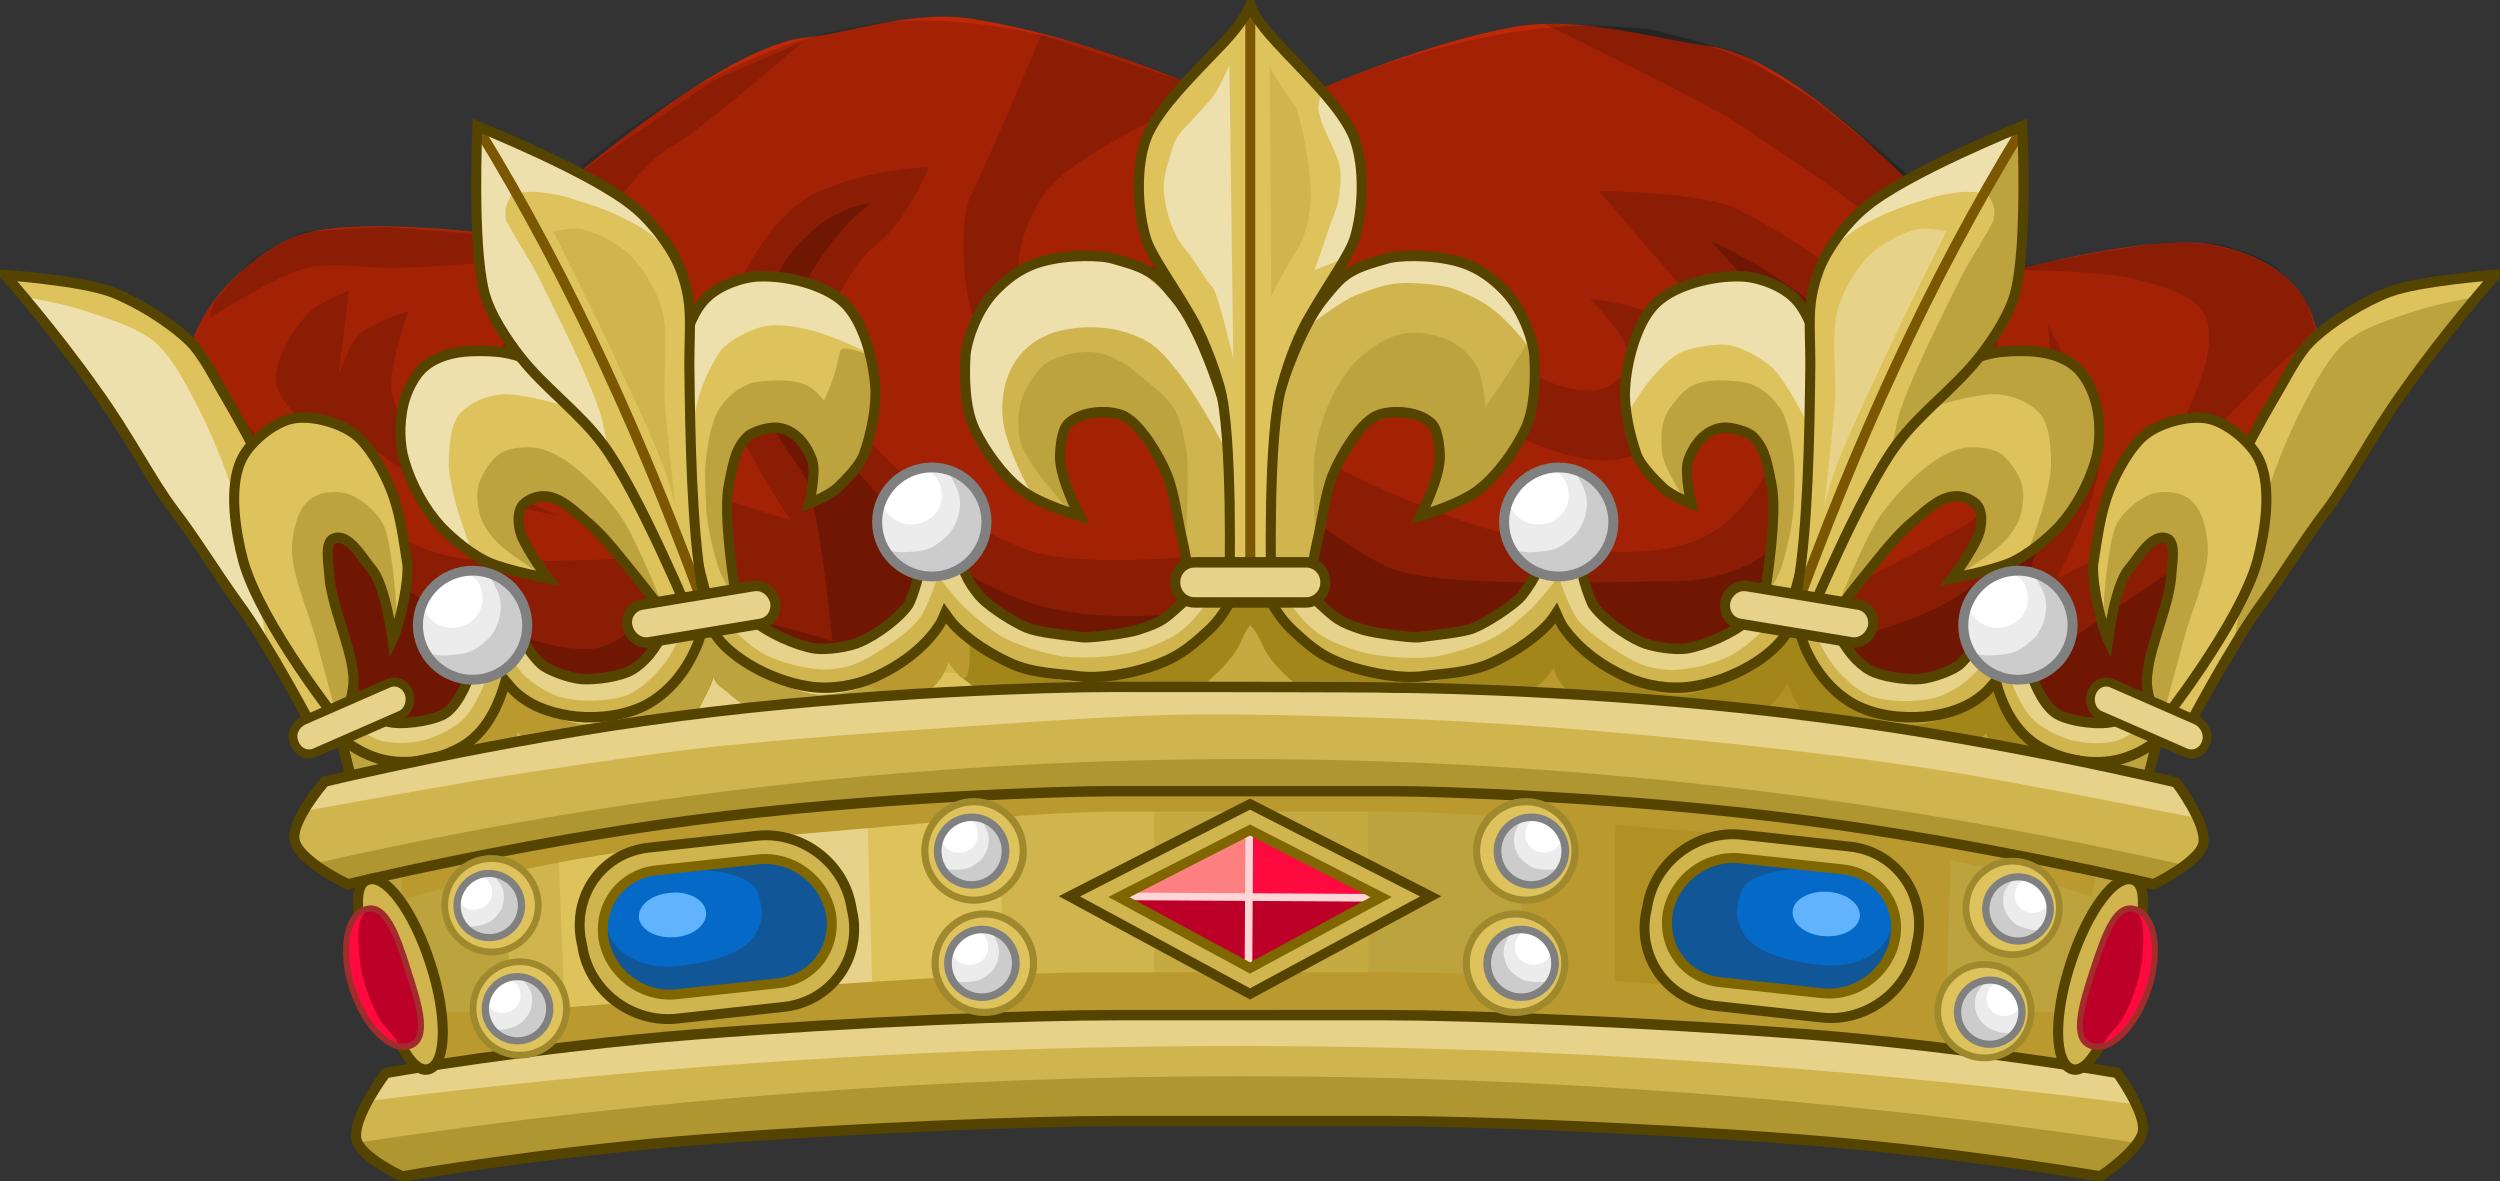 <?xml version="1.0" encoding="utf-8"?>
<!-- Generator: Adobe Illustrator 20.1.0, SVG Export Plug-In . SVG Version: 6.00 Build 0)  -->
<svg version="1.1"
	 id="svg2868" inkscape:export-filename="/Users/Soda/Desktop/Royal_Coat_of_Arms_of_Denmark.png" inkscape:export-xdpi="101.48267" inkscape:export-ydpi="101.48267" inkscape:output_extension="org.inkscape.output.svg.inkscape" inkscape:version="0.47 r22583" sodipodi:docname="Crown_of_the_Dauphin_of_France.svg" sodipodi:version="0.32" xmlns:cc="http://creativecommons.org/ns#" xmlns:dc="http://purl.org/dc/elements/1.1/" xmlns:inkscape="http://www.inkscape.org/namespaces/inkscape" xmlns:rdf="http://www.w3.org/1999/02/22-rdf-syntax-ns#" xmlns:sodipodi="http://sodipodi.sourceforge.net/DTD/sodipodi-0.dtd" xmlns:svg="http://www.w3.org/2000/svg"
	 xmlns="http://www.w3.org/2000/svg" xmlns:xlink="http://www.w3.org/1999/xlink" x="0px" y="0px" viewBox="0 0 328 155"
	 style="enable-background:new 0 0 328 155;" xml:space="preserve">
<rect x="0" y="0" width="328" height="155" fill="#333333" stroke="none"/>
<style type="text/css">
	.st0{fill:#BF2806;}
	.st1{opacity:0.15;}
	.st2{opacity:0.2;}
	.st3{fill:#BCA33E;}
	.st4{fill:#C5A941;}
	.st5{fill:#BA9A2E;}
	.st6{fill:#B19123;}
	.st7{fill:#D0B54E;}
	.st8{fill:#DEC35D;}
	.st9{fill:#E6D289;}
	.st10{fill:#A3861A;}
	.st11{fill:none;stroke:#554400;stroke-width:1.3;}
	.st12{fill:none;stroke:#554400;stroke-width:2.6;}
	.st13{fill:#AF9631;}
	.st14{fill:#EEE0AC;}
	.st15{fill:none;stroke:#7A5700;stroke-width:1.3;}
	.st16{fill:#E6D289;stroke:#554400;stroke-width:1.3;}
	.st17{fill:none;stroke:#7A5700;stroke-width:1.3;}
	.st18{fill:#E6D289;stroke:#554400;stroke-width:1.118;}
	.st19{fill:none;stroke:#7A5700;stroke-width:1.291;}
	.st20{fill:#E6D289;stroke:#554400;stroke-width:1.3;}
	.st21{fill:#D0B54E;stroke:#554400;stroke-width:1.3;}
	.st22{fill:#BC0028;}
	.st23{fill:#FF0A3E;}
	.st24{fill:none;stroke:#A02C2C;stroke-width:0.774;}
	.st25{fill:#DEC35D;stroke:#A0892C;stroke-width:1.969;}
	.st26{fill:#ECECEC;}
	.st27{fill:#CCCCCC;}
	.st28{fill:#FFFFFF;}
	.st29{fill:none;stroke:#808080;stroke-width:2.382;}
	.st30{fill:#FF8080;}
	.st31{fill:none;stroke:#FFD5D5;}
	.st32{fill:none;stroke:#806600;stroke-width:1.3;}
	.st33{fill:#D0B54E;stroke:#554400;stroke-width:1.301;}
	.st34{fill:#115697;}
	.st35{fill:#0569C8;}
	.st36{fill:none;stroke:#806600;stroke-width:1.301;}
	.st37{fill:#61B3FD;}
	.st38{fill:none;stroke:#808080;stroke-width:1.923;}
</style>
<path id="cloth" sodipodi:nodetypes="ccccsscsscsscssc" class="st0" d="M23.2,53.6l48.6,75.8l188.5,1.1L304.6,55
	c0,0,1.1-9.3-1.9-15.1c-2.7-5.3-9.2-7.2-12.4-7.8c-8.5-1.6-28.5,4-28.5,4S238.3,7.7,224,6c-6-0.7-17-4.1-25.7-2.4
	c-14.7,2.7-32.9,11.5-32.9,11.5s-19.4-9.7-37.7-12.6c-8-1.3-16.3,1.9-21.8,2.4C93.1,6.1,66.4,30.9,66.4,30.9s-19.6-2.7-27.3,0
	c-3.5,1.2-9.2,5.3-12.2,10.3C23.5,46.9,23.2,53.6,23.2,53.6L23.2,53.6z"/>
<g id="shadow" transform="matrix(1,0,0,0.926,129.395,-188.299)">
	<path id="path5999" sodipodi:nodetypes="csscscscsscssscsscssssscssscsscscscccccccs" class="st1" d="M-92.7,268.1
		c5.7,4.8,13.7,11.3,20.7,13.6c5.5,1.8,13.4,1.1,19.2,1c4.1,0,13.5-1,13.5-1s-20.3-11.2-23.8-19.8c-2.3-5.7,2.1-20.4,2.1-20.4
		s1.6,15.9,5.7,20.9c6.3,7.7,29.6,14.6,29.6,14.6s-9.7-15.2-9.3-22.5c0.4-8.2,5.7-20.4,13-24c6.5-3.2,14.5-3.5,14.5-3.5
		s-2.9,7.6-6.7,10.8c-4.2,3.6-7.9,11.8-6.7,17.2c2.2,10.8,15.8,21.9,25.9,26.1c8.6,3.6,31.1,0,31.1,0s-8-4.7-10.4-7.8
		c-4.8-6.6-11.4-17.7-9.3-25.6c1.7-6.3,16.6-14.1,16.6-14.1s-6.8,12.5-5.2,17.7c3.8,11.9,21.1,20.5,32.7,25.1
		c9.3,3.7,24.3,7.6,33.3,3.2c5.2-2.5,10.3-10.4,10.4-16.2c0-5.6-6.2-11.5-9.9-15.7c-2.9-3.3-13.9-17.3-13.9-17.3s13.8,0.1,18.4,2.7
		c5.4,3.1,16.1,9.7,21.2,18c2.1,3.4,1.8,12.5,2.2,15.1c1.2,7.8-8.3,19.7-8.3,19.7s5.7-2.7,14-7.8c4.2-2.6,9-8.1,10.8-12.8
		c1.7-4.5,0.6-15.9,0.6-15.9s6.7,13.2,6.7,19.3c0,5.3-5.6,16.7-5.6,16.7s13.2-7.3,18.1-11.5c5.9-5,17.1-19.3,17.1-19.3l-0.6,8.3
		L134.4,336l-195.9,1l-41.5-72.3l-2.9-3.1l1.3-8.9C-104.6,252.8-97.4,264.1-92.7,268.1L-92.7,268.1z"/>
	<path id="path6003" sodipodi:nodetypes="csssssccccccccc" class="st1" d="M-101.9,248.4c0,0,8.6-6,12.8-7.1c3.5-0.9,8.5,0.2,12.1,0
		c4.1-0.2,9.5-0.4,13.5-1.2c3.7-0.7,4.4-0.4,7.9-1.8c5.7-2.3,9.3-11.4,14.6-14.4c3.6-2.1,17-14.7,17-14.7l-11.9,5.6l-15.7,11.6
		l-11.7,10.5l-15.3-1.4l-11.2,0.7l-6.4,3.7l-5,6L-101.9,248.4L-101.9,248.4z"/>
	<path id="path6005" sodipodi:nodetypes="csssscsscccccc" class="st1" d="M73.1,206.7c0,0,22,11.4,26.6,14.9
		c4.8,3.6,15.2,10.7,19,15.3c1.4,1.7,7.4,10,8.1,12.1c0.8,2.2,1.4,5.5,1.1,7.8c-0.3,2.5-3,7.8-3,7.8s4.6-1.5,6.7-4.7
		c2-3,0.6-11.3,0.9-14.9c0.2-2.3-4.1-7.4-4.1-7.4l-7.5-9.6l-12.7-10.7l-9.3-6.5L87,207.4L73.1,206.7z"/>
	<path id="path6007" sodipodi:nodetypes="csscssccc" class="st1" d="M28,217.1c0,0-14.6,7.2-19,12c-2.9,3.2-5.4,9.4-4.6,13.6
		c0.7,3.8,5.1,21.2,5.1,21.2s-8.9-10.7-11-15.1c-1.6-3.4-2.1-14.4-0.5-17.8c2.9-6.4,9.2-22.7,9.2-22.7l21.4,7.5L28,217.1L28,217.1z"
		/>
	<path id="path6001" sodipodi:nodetypes="cssscssscssssssscssssscssscsscscscccc" class="st2" d="M-105.5,261.4
		c0,0,27.5,26,33.1,27.6c5.7,1.6,13.5,6.6,20.4,6.3c4.2-0.2,7.7-5.8,11.3-5.7c7.9,0.1,20.5,4.6,20.5,4.6s-1.4-16.9-3.4-22.8
		c-0.8-2.3-6.3-8.3-6.4-14.6c-0.1-3.2,1-12.9,4-17.1c5.6-7.7,10.9-7.5,10.9-7.5s-4,2.6-8.2,10.4c-2.3,4.3-2.2,11.2-1.7,14.6
		c0.9,5.5,8.7,13.5,10.1,15.4c5.4,7.2,11.9,12.6,19.2,15.6c10.2,4.2,22.9,2,33.9,0.5c5.2-0.7,3.4-8.7-2.3-13.5
		c-1.2-1-7.5-4.9-10-9.3c-4.3-7.4-3.8-15.9-3.8-15.9s1.5,7.4,8.8,15.8c6.9,8,18.2,16.3,22,18c6.5,3,30.5,1.9,37.7,1.9
		c3.6,0,8.6-1.4,11.4-3.7c5.1-4,9.2-13.1,10.8-19.4c0.8-3.2-17.7-25.1-17.7-25.1s8.6,4.1,14.7,10.2c4.4,4.5,8.4,10.9,8.4,12.5
		c-0.2,6.2-5.9,19.1-9,24.4c-2.4,4.2-9.4,10-9.4,10s3.1,2.1,11.3-0.2c7.8-2.2,16.7-4.8,21.3-11.5c1.3-1.9,9.3-15.7,9.3-15.7
		s-4.8,18.5-6.7,22.5c-2.6,5.5,5.5,5.6,5.5,5.6s6.2-4.7,13.9-10.3c7.3-5.3,20.7-21.9,20.7-21.9l-43.2,81.4l-189.7-1L-105.5,261.4
		L-105.5,261.4z"/>
	<path id="path6025" sodipodi:nodetypes="cccsccsscssscc" class="st1" d="M146.6,239l8.2-1.4l6.9,0.3c0,0,5.3,1.6,7.2,3
		c1.6,1.2,4.3,5,4.3,5l1.3,4.7c0,0-4.1,3.7-5.8,5.4c-2.8,2.7-5.9,7-9,9.3c-2.4,1.8-8.7,4.7-8.7,4.7s5.4-5.6,6.7-8.6
		c1.6-3.8,3.9-9.9,2.1-13.6c-1.3-2.7-5.8-4-8.7-4.8c-5.1-1.5-17.8-1.4-17.8-1.4L146.6,239z"/>
	<path id="path6027" sodipodi:nodetypes="csscsccsssccsc" class="st1" d="M-75.8,247.4c0,0-3,8.6-2.1,12.2c0.8,3,4,6.2,6.4,8.2
		c4,3.4,15.3,8.6,15.3,8.6s-13.3-2.8-18.5-5.4c-3-1.5-8.9-6.8-8.9-6.8l1.8,7.9c0,0-5.2-5.3-7.1-7.9c-1.4-1.9-4.1-4.4-4.3-6.8
		c-0.2-3.2,2.2-7.3,4.3-9.7c1.2-1.4,5.3-3.2,5.3-3.2l-1.4,12.2c0,0,1.3-4.5,2.7-5.9C-80.8,249.2-75.8,247.4-75.8,247.4L-75.8,247.4z
		"/>
	<path id="path6029" sodipodi:nodetypes="cssssscssssc" class="st1" d="M54.2,239c0,0-1.5,9.2,0,12.6c2.2,5,8.6,9.6,13.2,12.3
		c4.1,2.3,10.3,5.2,15,4.6c3.8-0.5,9.6-3.3,10.8-7c1.3-4-1.9-10.1-4.9-13c-2.1-2-9.1-2.8-9.1-2.8s5.5,5.7,5.2,8.8
		c-0.2,1.6-2,3.4-3.5,3.9c-2.3,0.8-5.9-0.3-8-1.4c-3.4-1.8-9.1-4.7-11.9-7.4C58.3,246.8,54.2,239,54.2,239L54.2,239z"/>
	<path id="path6811" sodipodi:nodetypes="ccccsscscscssc" class="st1" d="M-106.2,261.3l48.6,81.9l188.5,1.2l44.3-81.6
		c0,0,1.1-10-1.9-16.3c-2.7-5.7-9.2-7.7-12.4-8.4c-8.5-1.8-28.5,4.3-28.5,4.3s-18.2-28.5-43.5-34.4c-22.8-5.3-53,11.8-53,11.8
		S7.3,202.8-16,206.9c-26,4.5-47,29.9-47,29.9s-19.6-2.9-27.3,0c-3.5,1.3-9.2,5.7-12.2,11.1C-105.9,254-106.2,261.3-106.2,261.3
		L-106.2,261.3z"/>
</g>
<g id="crown">
	<g id="g7340" transform="matrix(1.015,0,0,1.053,137.082,-109.028)">
		<g id="g10536" transform="translate(-358.573,-1.279)">
			<g id="g10457" transform="translate(9.135,0.448)">
				<path id="path8971" sodipodi:nodetypes="ccssssccccccccccccccccccccccccccccccccccccc" class="st3" d="M258.7,194.5l12.3,48.6
					c0,0,11.3-0.5,32.3-2.1c21-1.6,43.5-2.5,55-2.5c1.8,0,33.2,0,35,0c11.1,0,34.2,0.9,55,2.5c20.8,1.6,32.7,2.1,32.7,2.1l12-47.1
					l0.6-0.8l-12.9,0.4l-3.4-1.4l-4.1-9.9l-5.1,5.5l-8.6,2.1l-8.6-4.5l-3.1-11l-9.2,9.9l-9.2,1l-9.2-4.1l-3.4-6.5l-4.8,3.8l-8.2,4.8
					l-15.8-0.3l-8.6-7.9l-1-10.6h-3.8l-1.7,8.9l-4.8,6.9l-8.6,3.4h-8.2l-8.9-3.1l-7.2-4.8l-5.8,7.5l-8.6,2.4l-9.2-3.1l-6.5-5.5
					l-5.1,7.5l-5.8,4.5h-7.2l-8.2-5.8l-4.5,9.6l-5.8,1.4L258.7,194.5L258.7,194.5z"/>
				<path id="path8973" sodipodi:nodetypes="cccccc" class="st4" d="M361.9,185.1l15-8.7l14.3,8.9l0.1,53.9l-27.8-0.2L361.9,185.1z"
					/>
				<path id="path8975" sodipodi:nodetypes="cccccccc" class="st5" d="M411.1,185.4l22.2,2.4l13.4-7.6L456,191l11.3-0.9l-1.9,54.3
					l-54.3-4.7L411.1,185.4L411.1,185.4z"/>
				<path id="path8977" sodipodi:nodetypes="ccccc" class="st6" d="M423.1,185.8h31.4v57l-31.4-2.7V185.8z"/>
				<path id="path8979" sodipodi:nodetypes="ccccccccc" class="st7" d="M278.9,192l15.6-3.1l12.1-5l13.7,3.6l16.7-4.7l26.6,5.2
					l0,50.9l-82.7,4L278.9,192L278.9,192z"/>
				<path id="path8981" sodipodi:nodetypes="cccccc" class="st8" d="M285.8,192l20.9-5l36.3,1.4l1.5,50.9l-56.6,3.7L285.8,192
					L285.8,192z"/>
				<path id="path8983" sodipodi:nodetypes="cccccc" class="st9" d="M293.5,190.7l13.1-3.7l19.4,2l1.5,50.9l-32,1.6L293.5,190.7z"/>
				
					<path id="path8985" sodipodi:nodetypes="csssssscsssscsssscssssssscccssssssccsssssssccssssssscccsssssssccsssssssccsssssscccsssssscsssscsssscsssssss" class="st10" d="
					M376,180.7c0,2.7,0.1,0.7-1,3.2c-0.9,2-2.3,3.5-4.4,5.3c-2.6,2.3-4.2,2.5-7.7,3.6c-2.4,0.7-6.3,1.5-9.2,1.1
					c-2.2-0.3-5.6-0.3-8.5-1.5c-2.4-1-4.8-2.1-6.8-3.9c-0.5-0.5-1-1.1-1.4-1.7c-0.2,0.6-0.5,1.1-0.8,1.7c-2,2.9-5.7,4.4-8.6,5.6
					c-2.5,1.1-5.7,1.6-8.5,1.2c-3.6-0.5-7.7-2.2-10.5-4.7c-1.2-1-1.2-0.6-2-2c-0.3,1.3-1.1,2.4-1.6,3.5c-1.3,2.7-3.8,3.8-6.7,5.4
					c-2.8,1.6-6.4,1.9-9.2,1.7c-2.5-0.2-4.1-0.2-6.4-2.2c-0.5-0.5-0.9-1-1.4-1.5c-0.9,3-3.9,5.7-7.3,7.5c-3.2,1.7-6.9,3.4-10.6,2.2
					c-0.6-0.2-0.1-1.5,0-1.8c0.2-0.6,0-1.4,0.1-2.1c0.2-1.4-1.1-2.6,0-2.2c1.6,0.5,6.5,0.7,8.3-0.2c1.5-0.8,2.9-3.3,3.6-5.7
					c0.6-2.2,1-4.8,1-4.8l1.1-8.3l3.4,7.7c0,0,1.7,3.4,3.5,5c0.9,0.7,3.5,1.7,5.2,1.8c1.9,0.2,5.2-0.3,6.5-1.1
					c1.7-1,3.2-2.7,4.1-4.7c0.4-0.8,0.9-3.2,1.3-5.2s0.5-2.6,0.5-3.7c0-1.3-0.4-4.3-0.4-4.3l3.2-0.6c0,0,1.9,4.5,2.2,5.2
					s0.8,1.5,1.4,2.5c1.1,1.9,2.6,4,3.3,4.7c1.8,1.5,5.6,3.2,8,3.5c1.5,0.2,4.5-0.2,5.9-0.8c2.2-1,5-3,6.2-4.7
					c0.1-0.2,0.8-1.7,1.1-3c0.4-1.3,1.7-10.4,1.7-10.4l4.6,9.7c0.6,1.3,1.8,2.7,2,2.9c1.2,1.2,4.1,2.9,5.8,3.6
					c1.5,0.6,4.7,0.9,7.3,1.2c0.9,0.1,5.8-0.5,7.2-0.9c3.2-1,3.4-1.3,6-3.6c0.9-0.8,2.5-3.4,3.2-5c0.3-0.8,0.7-3.8,0.7-6.2
					c0-2.5-0.2-4.6-0.2-4.6l4.9-0.4l4.9,0.4c0,0-0.2,2.1-0.2,4.6c0,2.5,0.3,5.5,0.7,6.2c0.7,1.6,2.3,4.2,3.2,5
					c2.6,2.3,2.8,2.6,6,3.6c1.4,0.4,6.3,1.1,7.2,0.9c2.5-0.3,5.8-0.6,7.3-1.2c1.7-0.7,4.6-2.5,5.8-3.6c0.3-0.3,1.4-1.6,2-2.9
					l4.6-9.7c0,0,1.3,9.1,1.7,10.4c0.4,1.3,1,2.8,1.1,3c1.1,1.7,4,3.7,6.2,4.7c1.5,0.6,4.4,1.1,5.9,0.8c2.4-0.3,6.2-2,8-3.5
					c0.7-0.6,2.2-2.8,3.3-4.7c0.5-0.9,1-1.8,1.4-2.5c0.3-0.6,2.2-5.2,2.2-5.2l3.2,0.6c0,0-0.4,3-0.4,4.3c0,1.1,0.2,1.7,0.5,3.7
					s0.9,4.4,1.3,5.2c0.9,2,2.4,3.8,4.1,4.7c1.4,0.8,4.6,1.3,6.5,1.1c1.6-0.1,4.3-1.1,5.2-1.8c1.8-1.6,3.5-5,3.5-5l3.4-7.7l1.1,8.3
					c0,0,0.4,2.6,1,4.8c0.7,2.4,2.1,4.9,3.6,5.7c1.8,0.9,5.8,1.4,7.4,0.9c1.3-0.4,0.6,1.1,0.6,2.7c0,1,1.7,2.1,0,2.7
					c-3.7,1.2-7.1-0.4-10.2-2.1c-3.4-1.8-6.2-4.4-7.1-7.4c-0.4,0.5-1.4,1.3-1.9,1.7c-2.3,2-4.5,1.9-7,2.1c-2.9,0.3-6.4-0.1-9.2-1.7
					c-2.9-1.6-4.5-2.1-5.8-4.8c-0.5-1.1-1.4-2.2-1.7-3.5c-0.9,1.4-1.7,2.3-2.9,3.3c-2.8,2.4-5.9,2.1-9.5,2.6
					c-2.8,0.4-5.9-0.1-8.5-1.2c-2.9-1.3-6.6-2-8.6-4.9c-0.4-0.5-0.6-1.1-0.8-1.7c-0.4,0.6-0.9,1.2-1.4,1.7c-2,1.9-4.4,2.2-6.8,3.2
					c-2.9,1.2-6.3,1.3-8.5,1.5c-2.9,0.4-6.9-0.4-9.2-1.1c-3.5-1.1-5.6-1.7-8.3-4c-2.1-1.9-2.9-2.9-3.8-4.9
					C375.9,181.5,376,183.4,376,180.7L376,180.7z"/>
				<path id="path8987" sodipodi:nodetypes="ccsssscsssscssssssscccssssssccsssssssccs" class="st5" d="M338.4,188.6
					c-0.5-0.5-1-1.1-1.4-1.7c-0.2,0.6-0.5,1.1-0.8,1.7c-2,2.9-5.7,4.4-8.6,5.6c-2.5,1.1-5.7,1.6-8.5,1.2c-3.6-0.5-7.7-2.2-10.5-4.7
					c-1.2-1-1.2-0.6-2-2c-0.3,1.3-1.1,2.4-1.6,3.5c-1.3,2.7-3.8,3.8-6.7,5.4c-2.8,1.6-6.4,1.9-9.2,1.7c-2.5-0.2-4.1-0.2-6.4-2.2
					c-0.5-0.5-0.9-1-1.4-1.5c-0.9,3-3.9,5.7-7.3,7.5c-3.2,1.7-6.9,3.4-10.6,2.2c-0.6-0.2-0.1-1.5,0-1.8c0.2-0.6,0-1.4,0.1-2.1
					c0.2-1.4-1.1-2.6,0-2.2c1.6,0.5,6.5,0.7,8.3-0.2c1.5-0.8,2.9-3.3,3.6-5.7c0.6-2.2,1-4.8,1-4.8l1.1-8.3l3.4,7.7
					c0,0,1.7,3.4,3.5,5c0.9,0.7,3.5,1.7,5.2,1.8c1.9,0.2,5.2-0.3,6.5-1.1c1.7-1,3.2-2.7,4.1-4.7c0.4-0.8,0.9-3.2,1.3-5.2
					s0.5-2.6,0.5-3.7c0-1.3-0.4-4.3-0.4-4.3l3.2-0.6c0,0,1.9,4.5,2.2,5.2s0.8,1.5,1.4,2.5c1.1,1.9,2.6,4,3.3,4.7
					c1.8,1.5,5.6,3.2,8,3.5c1.5,0.2,4.5-0.2,5.9-0.8c2.2-1,5-3,6.2-4.7c0.1-0.2,0.8-1.7,1.1-3c0.4-1.3,1.7-10.4,1.7-10.4l4.6,9.7
					C339.8,182.8,340.3,190.4,338.4,188.6L338.4,188.6z"/>
				<path id="path8989" sodipodi:nodetypes="csscssssssssccssssss" class="st3" d="M327.5,194.2c-2.5,1.1-5.7,1.6-8.5,1.2
					c-3.6-0.5-7.7-2.2-10.5-4.7c-1.2-1-1.2-0.6-2-2c-0.3,1.3-1.1,2.4-1.6,3.5c-1.3,2.7-3.8,3.8-6.7,5.4c-2.8,1.6-6.4,1.9-9.2,1.7
					c-2.5-0.2-1.2-4.9,0.4-4.7c1.9,0.2,5.2-0.3,6.5-1.1c1.7-1,3.2-2.7,4.1-4.7c0.4-0.8,0.9-3.2,1.3-5.2s0.5-2.6,0.5-3.7
					c0-1.3-0.4-4.3-0.4-4.3l3.2-0.6c0,0,1.9,4.5,2.2,5.2s0.8,1.5,1.4,2.5c1.1,1.9,2.6,4,3.3,4.7c1.8,1.5,5.6,3.2,8,3.5
					c1.5,0.2,4.5-0.2,5.9-0.8C327.8,188.9,330.4,192.9,327.5,194.2L327.5,194.2z"/>
				<path id="path8991" sodipodi:nodetypes="csccssssccssc" class="st5" d="M358,225.5c-11.6,0-34.1,1.1-55.2,3.1
					c-21.1,2.1-31.8,1.9-31.8,1.9v12.6c0,0,11.3-6.7,32.2-8.8c20.9-2.1,43.4-3.1,54.8-3.1c1.8,0,33.2,0,35,0c11,0,34.1,1.1,54.8,3.1
					c20.7,2,33.2,8.8,33.2,8.8v-12.6c0,0-11.8,0.2-32.8-1.9c-20.9-2.1-43.9-3.1-55.2-3.1C391.2,225.5,359.8,225.5,358,225.5
					L358,225.5z"/>
				<path id="path8993" sodipodi:nodetypes="csccssssccsss" class="st5" d="M358.8,201c-11.6,0-32.1,2.8-53.1,4.5
					c-21.1,1.6-39.4,6.6-39.4,6.6l0,4.4c0,0,19.3-5.7,40.2-7.3c20.9-1.6,41-3.7,52.4-3.7c1.8,0,33.2,0,35,0c11,0,34.1,2,54.8,3.7
					c20.7,1.6,36.1,6.9,36.1,6.9l0.8-4.4c0,0-15.6-5.4-36.5-7c-20.9-1.6-43.9-3.7-55.2-3.7C392,201,360.7,201,358.8,201L358.8,201z"
					/>
				<path id="path8995" sodipodi:nodetypes="ccssssccccccccccccccccccccccccccccccccccccc" class="st11" d="M258.2,195.6l12.8,47.5
					c0,0,11.3-0.5,32.3-2.1c21-1.6,43.5-2.5,55-2.5c1.8,0,33.2,0,35,0c11.1,0,34.2,0.9,55,2.5c20.8,1.6,32.7,2.1,32.7,2.1l12.5-47.5
					l-7.6,0.4l-5.2-0.3l-3.4-1.4l-4.1-9.9l-5.1,5.5l-8.6,2.1l-8.6-4.5l-3.1-11l-9.2,9.9l-9.2,1l-9.2-4.1l-3.4-6.5l-4.8,3.8l-8.2,4.8
					l-15.8-0.3l-8.6-7.9l-1-10.6h-3.8l-1.7,8.9l-4.8,6.9l-8.6,3.4h-8.2l-8.9-3.1l-7.2-4.8l-5.8,7.5l-8.6,2.4l-9.2-3.1l-6.5-5.5
					l-5.1,7.5l-5.8,4.5h-7.2l-8.2-5.8l-4.5,9.6l-5.8,1.4L258.2,195.6L258.2,195.6z"/>
			</g>
			<g id="g9001" transform="matrix(0.5,0,0,0.5,-603.429,-44.632)">
				
					<path id="path9003" sodipodi:nodetypes="csssssscsssscsssscssssccssssscccssssssccsssssssccssssssscccsssssssccsssssssccsssssscccsssssccsssscsssscsssscsssssss" class="st7" d="
					M1977,438.2c0,5.4,0.2-0.4-1.9,4.6c-1.8,4.1-4.5,9.6-8.7,13.3c-5.3,4.7-8.4,7-15.4,9.2c-4.8,1.5-12.6,3-18.5,2.2
					c-4.3-0.6-11.2-0.6-17-3.1c-4.7-2-10.5-5.4-14.4-9.2c-1.1-1-1.9-2.2-2.8-3.4c-0.5,1.1-0.9,2.3-1.7,3.3
					c-4,5.8-10.6,10.1-16.4,12.6c-5.1,2.2-11.4,3.2-16.9,2.4c-7.2-1-15.4-4.5-21-9.3c-2.4-2-4.3-4.8-6.1-7.6
					c-0.6,2.6-1.3,5.2-2.3,7.3c-2.5,5.5-6.5,10.6-12.2,13.8c-5.7,3.1-12.8,3.8-18.5,3.3c-5-0.5-11.2-2-15.7-5.9
					c-1.1-0.9-1.9-2-2.8-3c-1.8,6-4.9,13-11.7,16.6c-6.3,3.3-14.9,4.9-22.2,2.4c-8.8-3-14.3-9.9-18.2-16.2
					c-1.8-2.8-3.4-7.6-4.2-10.6c-0.8-3-1.3-5.5-1.3-5.5l9.3-1.9c0,0,0.5,2.2,1.2,4.9s2.7,7.4,3.1,8c3.3,5.3,9,10.9,13.2,12.3
					c3.2,1.1,11.2,0.1,14.8-1.7c3-1.6,5.9-6.7,7.2-11.5c1.2-4.3,1.9-9.6,1.9-9.6l2.2-16.7l6.9,15.3c0,0,3.3,6.8,7,10
					c1.7,1.5,7.1,3.4,10.3,3.7c3.8,0.3,10.3-0.7,13-2.2c3.5-1.9,6.4-5.5,8.3-9.5c0.7-1.6,1.9-6.4,2.6-10.4c0.7-4,1-5.1,1.1-7.3
					c0.1-2.6-0.8-8.6-0.8-8.6l6.4-1.2c0,0,3.7,9,4.4,10.3c0.7,1.3,1.7,3.1,2.8,4.9c2.2,3.8,5.3,8.1,6.7,9.3c3.6,3.1,11.2,6.4,16,7.1
					c3.1,0.4,8.9-0.4,11.8-1.7c4.4-1.9,10.1-6,12.4-9.3c0.3-0.4,1.5-3.4,2.2-5.9s3.4-20.8,3.4-20.8l9.2,19.4
					c1.2,2.6,3.5,5.3,4.1,5.8c2.4,2.3,8.1,5.9,11.6,7.3c3,1.2,9.5,1.8,14.5,2.4c1.9,0.2,11.7-1,14.4-1.9c6.3-2,6.7-2.6,12-7.2
					c1.7-1.5,4.9-6.8,6.3-10c0.7-1.5,1.4-7.5,1.3-12.5c0-5-0.3-9.2-0.3-9.2l9.7-0.8l9.7,0.8c0,0-0.3,4.2-0.3,9.2
					c0,5,0.7,11,1.3,12.5c1.4,3.2,4.6,8.5,6.3,10c5.2,4.6,5.7,5.2,12,7.2c2.7,0.8,12.5,2.1,14.4,1.9c5.1-0.7,11.6-1.2,14.5-2.4
					c3.4-1.4,9.1-5,11.6-7.3c0.6-0.5,2.8-3.3,4.1-5.8l9.2-19.4c0,0,2.7,18.3,3.4,20.8s2,5.6,2.2,5.9c2.3,3.3,8,7.4,12.4,9.3
					c2.9,1.3,8.8,2.1,11.8,1.7c4.8-0.7,12.5-4,16-7.1c1.4-1.2,4.5-5.6,6.7-9.3c1.1-1.9,2.1-3.6,2.8-4.9s4.4-10.3,4.4-10.3l6.4,1.2
					c0,0-0.8,6-0.8,8.6c0.1,2.2,0.4,3.3,1.1,7.3c0.7,4,1.9,8.8,2.6,10.4c1.9,4,4.8,7.6,8.3,9.5c2.7,1.5,9.2,2.5,13,2.2
					c3.3-0.3,8.6-2.2,10.3-3.7c3.7-3.2,7-10,7-10l6.9-15.3l2.2,16.7c0,0,0.7,5.3,1.9,9.6c1.3,4.8,4.2,9.9,7.2,11.5
					c3.5,1.9,11.5,2.8,14.8,1.7c4.1-1.4,9.9-7,13.2-12.3c0.4-0.6,2.3-5.4,3.1-8s1.2-4.9,1.2-4.9l9.3,1.9c0,0-0.5,2.5-1.3,5.5
					s-2.4,7.7-4.2,10.6c-3.9,6.3-9.4,13.3-18.2,16.2c-7.3,2.5-15.9,1-22.2-2.4c-6.8-3.6-10-10.6-11.7-16.6c-0.9,1-1.7,2.1-2.8,3
					c-4.6,4-10.7,5.5-15.7,5.9c-5.7,0.5-12.8-0.2-18.5-3.3c-5.7-3.2-9.7-8.3-12.2-13.8c-1-2.2-1.7-4.7-2.3-7.3
					c-1.8,2.8-3.7,5.5-6.1,7.6c-5.6,4.9-13.8,8.3-21,9.3c-5.6,0.8-11.9-0.2-16.9-2.4c-5.8-2.5-12.3-6.8-16.4-12.6
					c-0.7-1.1-1.2-2.2-1.7-3.3c-0.8,1.2-1.7,2.4-2.8,3.4c-3.9,3.8-9.7,7.2-14.4,9.2c-5.8,2.4-12.7,2.5-17,3.1
					c-5.9,0.8-13.7-0.8-18.5-2.2c-7.1-2.2-10.2-4.5-15.4-9.2c-4.2-3.7-7-9.3-8.7-13.3C1976.9,437.8,1977,443.6,1977,438.2
					L1977,438.2z"/>
				
					<path id="path9005" sodipodi:nodetypes="ccccccccccccccccccccccccccccccccccccccccsssssscsssssscsssssscssssssscssssssscsssssscsssssscsssssscccccccccccccccccccccccccccccccccccccccc" class="st9" d="
					M1976.8,416.4l9.3,0.9l0.5,19.8l3.3,6.4l6.2,7.4l7.8,5l9.8,1.7h9.7l11.7-2.4l10-5.3l8.5-13.8l5.5-14.1l1.9,14.8l3.5,12.4
					l5.2,5.2l9.1,4.5l9.3,2.4l9.7-3.1l8.6-5.3l6.4-9.5l6.4-14.1l6.2,1.6l-1,9.5l2.2,10.5l2.9,9.3l7.9,6.4l9.3,2.1l7.9-0.5l7.9-5.7
					l10.7-22.4l2.4,17.9l3.6,11.7l4.1,6.9l10.4,3.3l6-0.3l6.6-4.8l5.5-6l3.1-5.9l2.6-9l3.6,0.5c0,0-0.8,7.8-2.1,10.9
					c-1.5,3.7-4.7,8.2-7.6,11c-2.6,2.5-6.6,6-10,7.1c-3.1,1-7.7,0.8-10.9,0.2c-3.5-0.7-8.2-2.9-10.9-5.3c-2.4-2.2-4.4-6.3-5.7-9.3
					c-1.5-3.5-3.5-12.1-3.5-12.1s-3.7,7.5-6.2,10c-2.2,2.2-5.9,4.5-8.8,5.5c-2.8,1-6.9,1.3-9.8,1.2c-2.7-0.1-6.5-0.4-9-1.6
					c-3-1.4-6.5-4.5-8.6-7.1c-2.3-2.8-4.5-7.2-5.9-10.5c-1.4-3.2-3.3-11.2-3.3-11.2s-5.2,8.5-8.1,11.6c-2.4,2.6-6.1,5.8-9.3,7.4
					c-3.9,2-9.8,3.4-14.1,3.6c-2.4,0.2-5.8-0.3-8.1-1c-3.1-1-6.8-3.2-9.5-5c-2.6-1.8-6.2-4.2-8.1-6.7c-2.1-2.8-4.8-10.5-4.8-10.5
					s-4.9,6.1-7.4,8.3c-2.8,2.6-6.9,5.8-10.4,7.4c-3.8,1.8-10.4,3.7-14.5,4.3c-1.8,0.2-8,0.6-15.1-0.5c-6.4-1-12.6-3.9-14.2-5
					c-4.6-3-9.3-9.2-11.9-14.1c-1.9-3.5-3-9-4.4-12.8c-0.8-2.2-2.7-11.3-2.5-11.3c0.2,0-1.3,8.4-2.1,10.6c-1.4,3.7-2.5,9.9-4.4,13.4
					c-2.6,4.9-7.3,11.1-11.9,14.1c-1.7,1.1-7.9,4.1-14.2,5c-7,1.1-13.3,0.7-15.1,0.5c-4.1-0.6-10.7-2.5-14.5-4.3
					c-3.5-1.6-7.5-4.9-10.4-7.4c-2.5-2.2-7.4-8.3-7.4-8.3s-2.7,7.8-4.8,10.5c-1.9,2.5-5.5,5-8.1,6.7c-2.7,1.8-6.4,4-9.5,5
					c-2.3,0.7-5.7,1.2-8.1,1c-4.4-0.3-10.2-1.7-14.1-3.6c-3.2-1.6-6.9-4.8-9.3-7.4c-2.9-3.1-8.1-11.6-8.1-11.6s-1.9,8-3.3,11.2
					c-1.4,3.3-3.5,7.8-5.9,10.5c-2.1,2.6-5.6,5.7-8.6,7.1c-2.5,1.1-6.2,1.5-9,1.6c-3,0.1-7-0.2-9.8-1.2c-2.9-1-6.6-3.3-8.8-5.5
					c-2.5-2.5-6.2-10-6.2-10s-1.9,8.6-3.5,12.1c-1.3,3-3.3,7.1-5.7,9.3c-2.7,2.4-7.4,4.6-10.9,5.3c-3.2,0.7-7.8,0.8-10.9-0.2
					c-3.4-1.1-7.4-4.6-10-7.1c-2.9-2.8-6-7.3-7.6-11c-1.3-3.1-2.1-10.9-2.1-10.9l3.6-0.5l2.6,9l3.1,5.9l5.5,6l6.6,4.8l6,0.3
					l10.4-3.3l4.1-6.9l3.6-11.7l2.4-17.9l10.7,22.4l7.9,5.7l7.9,0.5l9.3-2.1l7.9-6.4l2.9-9.3l2.2-10.5l-1-9.5l6.2-1.6l6.4,14.1
					l6.4,9.5l8.6,5.3l9.7,3.1l9.3-2.4l9.1-4.5l5.2-5.2l3.5-12.4l1.9-14.8l5.5,14.1l8.5,13.8l10,5.3l11.7,2.4h9.7l9.8-1.7l7.8-5
					l6.2-7.4l3.3-6.4l0.5-19.8L1976.8,416.4L1976.8,416.4z"/>
				
					<path id="path9007" sodipodi:nodetypes="cssssscsssscsssscssssccssssscccssssssccsssssssccssssssscccsssssssccsssssssccsssssscccsssssccsssscsssscsssscsssssscss" class="st12" d="
					M1975,442.7c-1.8,4.1-4.5,9.6-8.7,13.3c-5.3,4.7-8.4,7-15.4,9.2c-4.8,1.5-12.6,3-18.5,2.2c-4.3-0.6-11.2-0.6-17-3.1
					c-4.7-2-10.5-5.4-14.4-9.2c-1.1-1-1.9-2.2-2.8-3.4c-0.5,1.1-0.9,2.3-1.7,3.3c-4,5.8-10.6,10.1-16.4,12.6
					c-5.1,2.2-11.4,3.2-16.9,2.4c-7.2-1-15.4-4.5-21-9.3c-2.4-2-4.3-4.8-6.1-7.6c-0.6,2.6-1.3,5.2-2.3,7.3
					c-2.5,5.5-6.5,10.6-12.2,13.8c-5.7,3.1-12.8,3.8-18.5,3.3c-5-0.5-11.2-2-15.7-5.9c-1.1-0.9-1.9-2-2.8-3c-1.8,6-4.9,13-11.7,16.6
					c-6.3,3.3-14.9,4.9-22.2,2.4c-8.8-3-14.3-9.9-18.2-16.2c-1.8-2.8-3.4-7.6-4.2-10.6c-0.8-3-1.3-5.5-1.3-5.5l9.3-1.9
					c0,0,0.5,2.2,1.2,4.9s2.7,7.4,3.1,8c3.3,5.3,9,10.9,13.2,12.3c3.2,1.1,11.2,0.1,14.8-1.7c3-1.6,5.9-6.7,7.2-11.5
					c1.2-4.3,1.9-9.6,1.9-9.6l2.2-16.7l6.9,15.3c0,0,3.3,6.8,7,10c1.7,1.5,7.1,3.4,10.3,3.7c3.8,0.3,10.3-0.7,13-2.2
					c3.5-1.9,6.4-5.5,8.3-9.5c0.7-1.6,1.9-6.4,2.6-10.4c0.7-4,1-5.1,1.1-7.3c0.1-2.6-0.8-8.6-0.8-8.6l6.4-1.2c0,0,3.7,9,4.4,10.3
					c0.7,1.3,1.7,3.1,2.8,4.9c2.2,3.8,5.3,8.1,6.7,9.3c3.6,3.1,11.2,6.4,16,7.1c3.1,0.4,8.9-0.4,11.8-1.7c4.4-1.9,10.1-6,12.4-9.3
					c0.3-0.4,1.5-3.4,2.2-5.9s3.4-20.8,3.4-20.8l9.2,19.4c1.2,2.6,3.5,5.3,4.1,5.8c2.4,2.3,8.1,5.9,11.6,7.3c3,1.2,9.5,1.8,14.5,2.4
					c1.9,0.2,11.7-1,14.4-1.9c6.3-2,6.7-2.6,12-7.2c1.7-1.5,4.9-6.8,6.3-10c0.7-1.5,1.4-7.5,1.3-12.5c0-5-0.3-9.2-0.3-9.2l9.7-0.8
					l9.7,0.8c0,0-0.3,4.2-0.3,9.2c0,5,0.7,11,1.3,12.5c1.4,3.2,4.6,8.5,6.3,10c5.2,4.6,5.7,5.2,12,7.2c2.7,0.8,12.5,2.1,14.4,1.9
					c5.1-0.7,11.6-1.2,14.5-2.4c3.4-1.4,9.1-5,11.6-7.3c0.6-0.5,2.8-3.3,4.1-5.8l9.2-19.4c0,0,2.7,18.3,3.4,20.8s2,5.6,2.2,5.9
					c2.3,3.3,8,7.4,12.4,9.3c2.9,1.3,8.8,2.1,11.8,1.7c4.8-0.7,12.5-4,16-7.1c1.4-1.2,4.5-5.6,6.7-9.3c1.1-1.9,2.1-3.6,2.8-4.9
					s4.4-10.3,4.4-10.3l6.4,1.2c0,0-0.8,6-0.8,8.6c0.1,2.2,0.4,3.3,1.1,7.3c0.7,4,1.9,8.8,2.6,10.4c1.9,4,4.8,7.6,8.3,9.5
					c2.7,1.5,9.2,2.5,13,2.2c3.3-0.3,8.6-2.2,10.3-3.7c3.7-3.2,7-10,7-10l6.9-15.3l2.2,16.7c0,0,0.7,5.3,1.9,9.6
					c1.3,4.8,4.2,9.9,7.2,11.5c3.5,1.9,11.5,2.8,14.8,1.7c4.1-1.4,9.9-7,13.2-12.3c0.4-0.6,2.3-5.4,3.1-8s1.2-4.9,1.2-4.9l9.3,1.9
					c0,0-0.5,2.5-1.3,5.5s-2.4,7.7-4.2,10.6c-3.9,6.3-9.4,13.3-18.2,16.2c-7.3,2.5-15.9,1-22.2-2.4c-6.8-3.6-10-10.6-11.7-16.6
					c-0.9,1-1.7,2.1-2.8,3c-4.6,4-10.7,5.5-15.7,5.9c-5.7,0.5-12.8-0.2-18.5-3.3c-5.7-3.2-9.7-8.3-12.2-13.8c-1-2.2-1.7-4.7-2.3-7.3
					c-1.8,2.8-3.7,5.5-6.1,7.6c-5.6,4.9-13.8,8.3-21,9.3c-5.6,0.8-11.9-0.2-16.9-2.4c-5.8-2.5-12.3-6.8-16.4-12.6
					c-0.7-1.1-1.2-2.2-1.7-3.3c-0.8,1.2-1.7,2.4-2.8,3.4c-3.9,3.8-9.7,7.2-14.4,9.2c-5.8,2.4-12.7,2.5-17,3.1
					c-5.9,0.8-13.7-0.8-18.5-2.2c-7.1-2.2-10.2-4.5-15.4-9.2c-4.2-3.7-7-9.3-8.7-13.3c-1.1-2.5-1.4-2.8-2.1-4.9
					c-0.2,0.8-0.4,1.4-0.6,1.9C1976,440.9,1975.8,440.9,1975,442.7L1975,442.7z"/>
			</g>
			<g id="g10530" transform="translate(-3.3042435e-6,0)">
				<path id="path10478" sodipodi:nodetypes="cscscsssscscssc" class="st7" d="M366.9,190.4c-6.5,0-31.4,0.6-55.3,3.6
					c-23.9,3-46.1,8.2-46.1,8.2s-4.4,4.9-3.9,7.3c0.5,2.6,6.9,5.5,6.9,5.5s21.7-5.1,44.7-8s48.1-3.6,53.6-3.6c1.9,0,34.9,0,36.8,0
					c5.4,0,30,0.7,53,3.6c23.1,2.9,45.3,8,45.3,8s5.8-2.7,6.4-5c0.6-2.5-3.5-7.7-3.5-7.7s-22.7-5.3-46.7-8.2
					c-23.9-3-48.3-3.6-54.7-3.6C401.8,190.4,368.8,190.4,366.9,190.4z"/>
				<path id="path10508" sodipodi:nodetypes="csssssssc" class="st9" d="M507.7,206.8c0,0-23.7-4.6-34-6.1
					c-11.3-1.7-26.5-3.3-37.9-4.3c-9.9-0.9-23-1.8-32.9-2.1c-8.6-0.3-20-0.6-28.6-0.4c-10.7,0.3-25.1,1.4-35.8,2.1
					c-7.5,0.5-17.6,1.3-25,2.1c-8.4,1-19.6,2.6-27.9,3.9c-6.9,1.1-22.9,3.9-22.9,3.9l2.6-3.4l8.6-1.8l17.9-3.7l12.3-1.5l14.5-2.5
					l20.3-1.5l22.5-0.9l20.6-0.6h24.9l38.2,2.5l23.1,2.8l26.2,4.9l10.5,2.2L507.7,206.8z"/>
				<path id="path10516" sodipodi:nodetypes="cc" class="st13" d="M264.7,212.3c79.4-17.3,160.7-17.2,241.1,0.3l0.8-0.4l-4.4,2.8
					l-25.3-5.3l-22.2-3.1l-20.3-1.9l-24.7-1.3l-31.3-0.3l-27.5,0.6l-23.1,1.3l-25,3.4l-17.8,3.1l-16,3.8L264.7,212.3L264.7,212.3z"
					/>
				<path id="path10512" sodipodi:nodetypes="cscscsssscscssc" class="st11" d="M366.9,190.4c-6.5,0-31.4,0.6-55.3,3.6
					c-23.9,3-46.1,8.2-46.1,8.2s-4.4,4.9-3.9,7.3c0.5,2.6,6.9,5.5,6.9,5.5s21.7-5.1,44.7-8s48.1-3.6,53.6-3.6c1.9,0,34.9,0,36.8,0
					c5.4,0,30,0.7,53,3.6c23.1,2.9,45.3,8,45.3,8s5.8-2.7,6.4-5c0.6-2.5-3.5-7.7-3.5-7.7s-22.7-5.3-46.7-8.2
					c-23.9-3-48.3-3.6-54.7-3.6C401.8,190.4,368.8,190.4,366.9,190.4z"/>
			</g>
			<g id="g10524" transform="translate(4.4050664e-6,0)">
				<path id="path10472" sodipodi:nodetypes="cscscsssscscssc" class="st7" d="M368.1,231.3c-11.6,0-33.8,0.8-54.7,2.4
					c-21.1,1.6-40,4.8-40,4.8s-4.4,5.6-3.8,8.3c0.5,2.2,5.9,4.6,5.9,4.6s18.5-3.1,38.8-4.6c20.5-1.5,42.7-2.3,53.7-2.3
					c1.8,0,32.7,0,34.5,0c10.6,0,33.3,0.8,53.7,2.3c20.2,1.5,38.8,4.6,38.8,4.6s5.1-3.3,5.5-5.6c0.4-2.4-3.3-7.3-3.3-7.3
					s-19.1-3.2-40-4.8c-20.7-1.5-43.4-2.4-54.7-2.4C400.8,231.3,369.9,231.3,368.1,231.3z"/>
				<path id="path10518" sodipodi:nodetypes="cc" class="st9" d="M271.1,242c76.7-9.3,151.8-9.1,228.4,0.4l0.1,0.4l-2.1-3.9
					l-9.2-1.8l-27.9-3l-41.2-2.4l-43.9-0.3l-32.3,0.3l-25.8,1.8l-30.8,3l-12.7,1.8L271.1,242L271.1,242z"/>
				<path id="path10522" sodipodi:nodetypes="cc" class="st13" d="M269.6,247.2c76.2-11.1,152.9-11,230,0l0.5-0.1l-4.6,4l-34-4
					l-31.4-2.3l-23.1-0.3l-46.3-0.3l-36,2l-35,3l-14.2,2.6L269.6,247.2z"/>
				<path id="path10520" sodipodi:nodetypes="cscscsssscscssc" class="st11" d="M368.1,231.3c-11.6,0-33.8,0.8-54.7,2.4
					c-21.1,1.6-40,4.8-40,4.8s-4.4,5.6-3.8,8.3c0.5,2.2,5.9,4.6,5.9,4.6s18.5-3.1,38.8-4.6c20.5-1.5,42.7-2.3,53.7-2.3
					c1.8,0,32.7,0,34.5,0c10.6,0,33.3,0.8,53.7,2.3c20.2,1.5,38.8,4.6,38.8,4.6s5.1-3.3,5.5-5.6c0.4-2.4-3.3-7.3-3.3-7.3
					s-19.1-3.2-40-4.8c-20.7-1.5-43.4-2.4-54.7-2.4C400.8,231.3,369.9,231.3,368.1,231.3z"/>
			</g>
		</g>
		<g id="g7266">
			<g id="g6966">
				<g id="g11354" transform="translate(-346.151,-7.232)">
					<g id="g11317">
						<g id="g11086" transform="translate(341.106,-50.481)">
							<path id="path11007" sodipodi:nodetypes="csssssssscssssscc" class="st8" d="M-39.7,238.4c0,0-6.6-15-10.5-21.1
								c-2.1-3.3-6.8-8.6-10.3-10.6c-2.9-1.6-5.4-1.8-8.7-1.7c-2.1,0.1-4.3,0.6-5.9,1.9c-1.4,1.1-2.4,3.2-2.8,4.9
								c-0.5,2.2-0.5,4.9,0.2,7c0.9,2.9,2.6,5.9,4.7,8.1c1.6,1.6,4.1,3.6,6.3,4.5c2.4,1,7.5,1.9,7.5,1.9s-2.5-3.2-3.4-5.3
								c-0.4-1-0.6-2.7,0-3.6c0.5-0.8,2-1.4,3-1.3c2.1,0.1,3.9,1.9,5.5,3.2c2.4,1.9,4.8,5.1,6.7,7.3c1.1,1.3,3.6,4.5,3.6,4.5
								L-39.7,238.4z"/>
							<path id="path11011" sodipodi:nodetypes="csssssssc" class="st3" d="M-44.3,236.8c0,0-3.2-7.8-5.2-10.8
								c-1.4-2.1-3.8-4.6-5.8-6.2c-1.6-1.3-3.7-2.6-5.8-2.8c-1.5-0.1-3.5,0.1-4.6,1c-1,0.8-2,2.3-2.4,3.5c-0.4,1.3-0.2,3.1,0.3,4.4
								c0.5,1.3,1.6,2.6,2.7,3.5c1.5,1.3,5.9,3.9,5.9,3.9l-3.2-4.9l-0.3-3.4l1.7-1.8h2.7l4.8,2.9l5.3,6.3L-44.3,236.8L-44.3,236.8z"
								/>
							<path id="path11082" sodipodi:nodetypes="csssssccccccccccccc" class="st14" d="M-69.3,229.2c0,0-1-2.5-1.8-5.2
								c-0.4-1.4-0.9-3.8-0.9-4.6c0-2.1,0.1-5.4,1.6-6.8c1.4-1.3,3.2-2,5.1-2.2c1.7-0.2,5.1,0.6,6.7,1c3.2,0.8,10.7,7.3,10.7,7.3
								l-12-13.2l-5.3-0.4l0,0l-4.1-0.3l-2.8,0.4l-3.5,1.8l-2.3,4.5v3.4l0.3,3.9l2.8,6l4.4,4.4H-69.3z"/>
							<path id="path11061" sodipodi:nodetypes="csssssssscssssscc" class="st11" d="M-39.7,238.4c0,0-6.6-15-10.5-21.1
								c-2.1-3.3-6.8-8.6-10.3-10.6c-2.9-1.6-5.4-1.8-8.7-1.7c-2.1,0.1-4.3,0.6-5.9,1.9c-1.4,1.1-2.4,3.2-2.8,4.9
								c-0.5,2.2-0.5,4.9,0.2,7c0.9,2.9,2.6,5.9,4.7,8.1c1.6,1.6,4.1,3.6,6.3,4.5c2.4,1,7.5,1.9,7.5,1.9s-2.5-3.2-3.4-5.3
								c-0.4-1-0.6-2.7,0-3.6c0.5-0.8,2-1.4,3-1.3c2.1,0.1,3.9,1.9,5.5,3.2c2.4,1.9,4.8,5.1,6.7,7.3c1.1,1.3,3.6,4.5,3.6,4.5
								L-39.7,238.4z"/>
						</g>
						<path id="path11005" sodipodi:nodetypes="csssssssscsssscc" class="st8" d="M303.2,187.7c0,0-3.8-12.6-4.3-18.1
							c-0.5-4.7-0.8-11.1,0.4-15.6c0.5-2,1.6-4.8,3.2-6.2c1.6-1.5,4.7-2.6,6.9-2.6c3.4-0.1,8.2,1,10.7,3.2c2.5,2.2,3.8,6.9,4.1,10.2
							c0.3,2.6-0.5,6.2-1.4,8.7c-0.4,1.3-2.4,3.3-3.4,4.2c-1.2,1.1-3.7,2-3.7,2s0.9-3.8,0.4-5.3c-0.7-2-2.2-3.8-4.3-4.1
							c-1-0.2-3.4,0.4-4.1,1.1c-1.7,1.6-1.9,3.8-2.4,6c-0.8,3.8,0.8,13,0.8,13L303.2,187.7L303.2,187.7z"/>
						<path id="path11100" sodipodi:nodetypes="cccccccsscccc" class="st3" d="M315.5,173.5l4.7-2.4l3.2-5.5l1.1-5.4l-0.5-3
							l-0.7-2.2c0,0-3.3-1.4-3.6-0.5c-0.3,1.2-0.6,2.7-1.1,3.9c-0.4,1.1-1.3,2.9-1.8,4c-0.4,0.8-1.4,2.4-1.4,2.4l0.5,3.7v4
							L315.5,173.5L315.5,173.5z"/>
						<path id="path11068" sodipodi:nodetypes="cssssssssc" class="st3" d="M316.1,173.5c0,0,2.9-4.1,3.2-6s0.3-4.5-1.2-6.2
							c-0.5-0.6-1.5-2-2.7-2.5c-2-0.9-4.5-0.6-6-0.5c-2.3,0.2-4.1,1.7-5.2,3.2c-1.1,1.5-1.5,4.1-1.8,6s-0.1,4.9,0,7
							c0.2,2.1,1,5.7,1.8,7.6c0.6,1.5,2.4,3.6,2.4,3.6l-1.5-5.7l-0.4-6l0.9-5.6l1.5-3.2l3.4-1.5l2.7,0.9l2.2,1.9l0.8,2.9
							L316.1,173.5L316.1,173.5z"/>
						<path id="path11094" sodipodi:nodetypes="cssccccccccc" class="st14" d="M300.8,163.1c0,0,0.4-4.4,3.5-8.7
							c0.5-0.7,3.8-3,6.7-3.1c5.4-0.2,12.1,3.4,12.1,3.4l-3.1-6.6l-6.2-2.9l-5.4-0.2l-2.8,0.8l-4.4,2.8l-2,5.7l-0.5,5.4L300.8,163.1
							L300.8,163.1z"/>
						<path id="path11070" sodipodi:nodetypes="csssssssscsssscc" class="st11" d="M303.2,187.7c0,0-3.8-12.6-4.3-18.1
							c-0.5-4.7-0.8-11.1,0.4-15.6c0.5-2,1.6-4.8,3.2-6.2c1.6-1.5,4.7-2.6,6.9-2.6c3.4-0.1,8.2,1,10.7,3.2c2.5,2.2,3.8,6.9,4.1,10.2
							c0.3,2.6-0.5,6.2-1.4,8.7c-0.4,1.3-2.4,3.3-3.4,4.2c-1.2,1.1-3.7,2-3.7,2s0.9-3.8,0.4-5.3c-0.7-2-2.2-3.8-4.3-4.1
							c-1-0.2-3.4,0.4-4.1,1.1c-1.7,1.6-1.9,3.8-2.4,6c-0.8,3.8,0.8,13,0.8,13L303.2,187.7L303.2,187.7z"/>
						<path id="path11003" sodipodi:nodetypes="cssscsssccs" class="st8" d="M301.8,183.7c-1.3-7.4-1.5-18.8-1.6-27.5
							c0-5,0.5-7.4-1-11.5c-1-2.8-3.7-6.2-6.1-8.1c-5.3-4.3-20.3-10.1-20.3-10.1s-0.7,14.7,0.9,20.7c0.7,2.7,2.9,5.9,4.7,8.1
							c3.1,3.8,7.6,6.9,10.6,10.8c4.6,5.9,11.6,22.1,11.6,22.1l2.4-0.5C303,187.8,302,185,301.8,183.7L301.8,183.7z"/>
						<path id="path11104" sodipodi:nodetypes="ccsssscccccc" class="st14" d="M273.2,127.2l4.5,7.6c0,0,2-0.2,2.9-0.1
							c1.3,0.1,3.1,0.4,4.3,0.8c1.6,0.5,3.1,0.9,4.6,1.5c1.3,0.5,3.7,1.6,4.9,2.4c1.2,0.7,3.4,2.9,3.4,2.9l-1.4-2.3l-2.9-2.9
							l-6.2-3.9l-7.3-3.4L273.2,127.2L273.2,127.2z"/>
						<path id="path11092" sodipodi:nodetypes="csssssscsccccc" class="st14" d="M273,131.3c0,0-0.6-4.4,0.2-4c1,0.5,3.6,5.8,4.3,7
							c0.2,0.3-0.7,1.2-1,2.2c-0.2,0.7,0,1.8,0.1,1.9c1.3,2.4,3,4.8,3.9,6.5c2.6,5.1,6.2,11.8,8.1,17.1c0.5,1.5,1.2,5.3,1.2,5.3
							s-6.1-6.7-8.7-9.6c-1.2-1.3-4.1-4.5-4.1-4.5l-2.9-4.5l-0.5-3.2l-0.9-4.8L273,131.3z"/>
						<path id="path11080" sodipodi:nodetypes="cc" class="st15" d="M272.9,126.8c12.1,19,21.7,39.6,29.8,61.2"/>
						<path id="path11078" sodipodi:nodetypes="cssscsssccs" class="st11" d="M301.8,183.7c-1.3-7.4-1.5-18.8-1.6-27.5
							c0-5,0.5-7.4-1-11.5c-1-2.8-3.7-6.2-6.1-8.1c-5.3-4.3-20.3-10.1-20.3-10.1s-0.7,14.7,0.9,20.7c0.7,2.7,2.9,5.9,4.7,8.1
							c3.1,3.8,7.6,6.9,10.6,10.8c4.6,5.9,11.6,22.1,11.6,22.1l2.4-0.5C303,187.8,302,185,301.8,183.7L301.8,183.7z"/>
						<path id="path11102" sodipodi:nodetypes="csscssssc" class="st7" d="M282.6,139.6c0,0,5.9,11.3,8.2,16.2
							c1.9,4,4.6,9.3,6.2,13.5c0.5,1.3,1.4,4.5,1.4,4.5s-1.1-9.2-1.4-13.2c-0.2-3.5,0.6-8.2-0.4-11.5c-0.7-2.2-2.4-5-4.1-6.6
							c-1.6-1.4-4.2-2.8-6.3-3.2C285.1,139.1,282.6,139.6,282.6,139.6z"/>
						<path id="rect11009" class="st16" d="M294.1,186.1l14.4-2.3c1.3-0.2,2.5,0.7,2.8,2l0,0c0.2,1.3-0.6,2.5-1.9,2.7l-14.4,2.3
							c-1.3,0.2-2.5-0.7-2.8-2l0,0C291.9,187.5,292.8,186.3,294.1,186.1z"/>
					</g>
					<g id="g11336">
						<g id="g11127" transform="matrix(-1,0,0,1,1315.112,-50.481)">
							<path id="path11129" sodipodi:nodetypes="csssssssscssssscc" class="st8" d="M871.2,238.4c0,0-6.6-15-10.5-21.1
								c-2.1-3.3-6.8-8.6-10.3-10.6c-2.9-1.6-5.4-1.8-8.7-1.7c-2.1,0.1-4.3,0.6-5.9,1.9c-1.4,1.1-2.4,3.2-2.8,4.9
								c-0.5,2.2-0.5,4.9,0.2,7c0.9,2.9,2.6,5.9,4.7,8.1c1.6,1.6,4.1,3.6,6.3,4.5c2.4,1,7.5,1.9,7.5,1.9s-2.5-3.2-3.4-5.3
								c-0.4-1-0.6-2.7,0-3.6c0.5-0.8,2-1.4,3-1.3c2.1,0.1,3.9,1.9,5.5,3.2c2.4,1.9,4.8,5.1,6.7,7.3c1.1,1.3,3.6,4.5,3.6,4.5
								L871.2,238.4z"/>
							<path id="path11131" sodipodi:nodetypes="csssssssc" class="st3" d="M866.5,236.8c0,0-3.2-7.8-5.2-10.8
								c-1.4-2.1-3.8-4.6-5.8-6.2c-1.6-1.3-3.7-2.6-5.8-2.8c-1.5-0.1-3.5,0.1-4.6,1c-1,0.8-2,2.3-2.4,3.5c-0.4,1.3-0.2,3.1,0.3,4.4
								c0.5,1.3,1.6,2.6,2.7,3.5c1.5,1.3,5.9,3.9,5.9,3.9l-3.2-4.9l-0.3-3.4l1.7-1.8h2.7l4.8,2.9l5.3,6.3L866.5,236.8L866.5,236.8z"
								/>
							<path id="path11133" sodipodi:nodetypes="csssssccccccccccccc" class="st3" d="M841.6,229.2c0,0-1-2.5-1.8-5.2
								c-0.4-1.4-0.9-3.8-0.9-4.6c0-2.1,0.1-5.4,1.6-6.8c1.4-1.3,3.2-2,5.1-2.2c1.7-0.2,5.1,0.6,6.7,1c3.2,0.8,10.7,7.3,10.7,7.3
								l-12-13.2l-5.3-0.4l0,0l-4.1-0.3l-2.8,0.4l-3.5,1.8l-2.3,4.5v3.4l0.3,3.9l2.8,6l4.4,4.4H841.6z"/>
							<path id="path11135" sodipodi:nodetypes="csssssssscssssscc" class="st11" d="M871.2,238.4c0,0-6.6-15-10.5-21.1
								c-2.1-3.3-6.8-8.6-10.3-10.6c-2.9-1.6-5.4-1.8-8.7-1.7c-2.1,0.1-4.3,0.6-5.9,1.9c-1.4,1.1-2.4,3.2-2.8,4.9
								c-0.5,2.2-0.5,4.9,0.2,7c0.9,2.9,2.6,5.9,4.7,8.1c1.6,1.6,4.1,3.6,6.3,4.5c2.4,1,7.5,1.9,7.5,1.9s-2.5-3.2-3.4-5.3
								c-0.4-1-0.6-2.7,0-3.6c0.5-0.8,2-1.4,3-1.3c2.1,0.1,3.9,1.9,5.5,3.2c2.4,1.9,4.8,5.1,6.7,7.3c1.1,1.3,3.6,4.5,3.6,4.5
								L871.2,238.4z"/>
						</g>
						<path id="path11137" sodipodi:nodetypes="csssssssscsssscc" class="st8" d="M442.2,187.7c0,0,3.8-12.6,4.3-18.1
							c0.5-4.7,0.8-11.1-0.4-15.6c-0.5-2-1.6-4.8-3.2-6.2c-1.6-1.5-4.7-2.6-6.9-2.6c-3.4-0.1-8.2,1-10.7,3.2
							c-2.5,2.2-3.8,6.9-4.1,10.2c-0.3,2.6,0.5,6.2,1.4,8.7c0.4,1.3,2.4,3.3,3.4,4.2c1.2,1.1,3.7,2,3.7,2s-0.9-3.8-0.4-5.3
							c0.7-2,2.2-3.8,4.3-4.1c1-0.2,3.4,0.4,4.1,1.1c1.7,1.6,1.9,3.8,2.4,6c0.8,3.8-0.8,13-0.8,13L442.2,187.7L442.2,187.7z"/>
						<path id="path11141" sodipodi:nodetypes="cssssssssc" class="st3" d="M429.2,173.5c0,0-2.9-4.1-3.2-6s-0.3-4.5,1.2-6.2
							c0.5-0.6,1.5-2,2.7-2.5c2-0.9,4.5-0.6,6-0.5c2.3,0.2,4.1,1.7,5.2,3.2c1.1,1.5,1.5,4.1,1.8,6s0.1,4.9,0,7
							c-0.2,2.1-1,5.7-1.8,7.6c-0.6,1.5-2.4,3.6-2.4,3.6l1.5-5.7l0.4-6l-0.9-5.6l-1.5-3.2l-3.4-1.5l-2.7,0.9l-2.2,1.9l-0.8,2.9
							L429.2,173.5L429.2,173.5z"/>
						<path id="path11143" sodipodi:nodetypes="cssssccccccccccc" class="st14" d="M444.5,163.1c0,0-2.6-5-4.4-6.6
							c-1.6-1.3-4.3-2.8-6.4-2.8c-1.7,0-4.1,0.4-5.6,1.1c-1.5,0.8-3.1,2.6-4.2,3.9c-0.8,1-2.4,3.5-2.4,3.5l-0.3-3.7l1.3-5l2.8-5.4
							l6.2-2.9l5.4-0.2l2.8,0.8l4.4,2.8l2,5.7l0.5,5.4L444.5,163.1L444.5,163.1z"/>
						<path id="path11145" sodipodi:nodetypes="cssssssssscsssscc" class="st11" d="M442.2,187.7c0,0,3.8-12.6,4.3-18.1
							c0.5-4.7,0.8-11.1-0.4-15.6c-0.5-2-1.6-4.8-3.2-6.2c-1.6-1.5-4.7-2.6-6.9-2.6c-3.4-0.1-8.2,1-10.7,3.2
							c-2.5,2.2-3.8,6.9-4.1,10.2c0,0,0,0.1,0,0.1c-0.3,2.6,0.5,6.1,1.4,8.6c0.4,1.3,2.4,3.3,3.4,4.2c1.2,1.1,3.7,2,3.7,2
							s-0.9-3.8-0.4-5.3c0.7-2,2.2-3.8,4.3-4.1c1-0.2,3.4,0.4,4.1,1.1c1.7,1.6,1.9,3.8,2.4,6c0.8,3.8-0.8,13-0.8,13L442.2,187.7
							L442.2,187.7z"/>
						<path id="path11147" sodipodi:nodetypes="cssscsssccs" class="st8" d="M443.5,183.7c1.3-7.4,1.5-18.8,1.6-27.5
							c0-5-0.5-7.4,1-11.5c1-2.8,3.7-6.2,6.1-8.1c5.3-4.3,20.3-10.1,20.3-10.1s0.7,14.7-0.9,20.7c-0.7,2.7-2.9,5.9-4.7,8.1
							c-3.1,3.8-7.6,6.9-10.6,10.8c-4.6,5.9-11.6,22.1-11.6,22.1l-2.4-0.5C442.3,187.8,443.3,185,443.5,183.7L443.5,183.7z"/>
						<path id="path11149" sodipodi:nodetypes="ccsssscccccc" class="st14" d="M472.1,127.2l-4.5,7.6c0,0-2-0.2-2.9-0.1
							c-1.3,0.1-3.1,0.4-4.3,0.8c-1.6,0.5-3.1,0.9-4.6,1.5c-1.3,0.5-3.7,1.6-4.9,2.4c-1.2,0.7-3.4,2.9-3.4,2.9l1.4-2.3l2.9-2.9
							l6.2-3.9l7.3-3.4L472.1,127.2L472.1,127.2z"/>
						<path id="path11151" sodipodi:nodetypes="csssssscsccccc" class="st3" d="M472.3,131.3c0,0,0.6-4.4-0.2-4
							c-1,0.5-3.6,5.8-4.3,7c-0.2,0.3,0.7,1.2,1,2.2c0.2,0.7,0,1.8-0.1,1.9c-1.3,2.4-3,4.8-3.9,6.5c-2.6,5.1-6.2,11.8-8.1,17.1
							c-0.5,1.5-1.2,5.3-1.2,5.3s6.1-6.7,8.7-9.6c1.2-1.3,4.1-4.5,4.1-4.5l2.9-4.5l0.5-3.2l0.9-4.8L472.3,131.3z"/>
						<path id="path11153" sodipodi:nodetypes="cc" class="st17" d="M472.5,126.8c-12.1,19-21.7,39.6-29.8,61.2"/>
						<path id="path11155" sodipodi:nodetypes="cssscsssccs" class="st11" d="M443.5,183.7c1.3-7.4,1.5-18.8,1.6-27.5
							c0-5-0.5-7.4,1-11.5c1-2.8,3.7-6.2,6.1-8.1c5.3-4.3,20.3-10.1,20.3-10.1s0.7,14.7-0.9,20.7c-0.7,2.7-2.9,5.9-4.7,8.1
							c-3.1,3.8-7.6,6.9-10.6,10.8c-4.6,5.9-11.6,22.1-11.6,22.1l-2.4-0.5C442.3,187.8,443.3,185,443.5,183.7L443.5,183.7z"/>
						<path id="path11157" sodipodi:nodetypes="csscssssc" class="st9" d="M462.7,139.6c0,0-5.9,11.3-8.2,16.2
							c-1.9,4-4.6,9.3-6.2,13.5c-0.5,1.3-1.4,4.5-1.4,4.5s1.1-9.2,1.4-13.2c0.2-3.5-0.6-8.2,0.4-11.5c0.7-2.2,2.4-5,4.1-6.6
							c1.6-1.4,4.2-2.8,6.3-3.2C460.2,139.1,462.7,139.6,462.7,139.6z"/>
						<path id="rect11159" class="st16" d="M451.3,186.1l-14.4-2.3c-1.3-0.2-2.5,0.7-2.8,2v0c-0.2,1.3,0.6,2.5,1.9,2.7l14.4,2.3
							c1.3,0.2,2.5-0.7,2.8-2v0C453.4,187.5,452.6,186.3,451.3,186.1z"/>
					</g>
				</g>
				<g id="g6956">
					<path id="path11444" sodipodi:nodetypes="cssscssssccc" class="st8" d="M147.2,195.2c0,0,6-11.1,10.3-16.7
						c2.7-3.6,5.4-7.9,8.2-11.4c2.9-3.7,5.8-9.3,10-14.9c5.4-7.4,11.8-14.4,11.8-14.4s-9.8,0.7-13.7,2.1c-3.3,1.2-7.5,3.7-10.1,6.1
						c-1.9,1.8-3.5,5.1-4.9,7.3c-1.5,2.5-3.5,5.9-4.6,8.5c-2.2,5.2-5.5,18-5.5,18l-5,12.9L147.2,195.2L147.2,195.2z"/>
					<path id="path11446" sodipodi:nodetypes="cssssc" class="st3" d="M153.5,184.6c0,0,2.3-12.7,3.9-17.9c1.2-3.8,3.2-8.8,5.1-12.3
						c1.4-2.6,3.3-6.3,5.6-8.2c2.3-1.9,6.2-3,9-3.9c2.3-0.8,8-1.8,8-1.8l-12.3,15.6l-5.5,8.8l-8.8,12.1L153.5,184.6L153.5,184.6z"/>
					<path id="path11448" sodipodi:nodetypes="cssscssssccc" class="st11" d="M147.2,195.2c0,0,6-11.1,10.3-16.7
						c2.7-3.6,5.4-7.9,8.2-11.4c2.9-3.7,5.8-9.3,10-14.9c5.4-7.4,11.8-14.4,11.8-14.4s-9.8,0.7-13.7,2.1c-3.3,1.2-7.5,3.7-10.1,6.1
						c-1.9,1.8-3.5,5.1-4.9,7.3c-1.5,2.5-3.5,5.9-4.6,8.5c-2.2,5.2-5.5,18-5.5,18l-5,12.9L147.2,195.2L147.2,195.2z"/>
					<g id="g11436" transform="matrix(-1,0,0,1,962.429,2.245)">
						<path id="path11438" sodipodi:nodetypes="cssssssscssssc" class="st8" d="M818.3,191.6c0,0-10.3-12.5-12.6-20.4
							c-1-3.6-1.9-9.1-0.3-12.5c1-2.2,4-4.6,6.4-5.2c2.5-0.6,6.2,0.4,8.2,1.8c2,1.4,3.9,4.8,4.8,7c1.2,2.9,1.6,6.2,2.1,9.2
							c0.2,1.4-0.4,4.8-1,6.9c-0.4,1.6-0.9,2.6-0.9,2.6s-0.9-6.8-2.7-8.8c-1.3-1.5-3-4.5-4.9-3.8c-1.2,0.4-0.7,3-0.6,4.3
							c0.2,3.9,2.7,8.7,3.1,12.5C820.4,188,818.3,191.6,818.3,191.6L818.3,191.6z"/>
						<path id="path11440" sodipodi:nodetypes="cssssssc" class="st3" d="M818.1,191.3c0,0-2.1-7.5-3-10.7c-0.9-3.1-2.8-7.2-3-10.4
							c-0.1-1.8,0.5-4.8,1.7-6.1c1.2-1.4,3.2-1.7,5-1.4c1.7,0.3,3.7,1.9,4.7,3.3c1,1.3,1.2,3.6,1.5,5.3c0.5,2.7,0.8,9.1,0.8,9.1
							l0.1,0.1l-2.4-6.6l-2.8-4.2l-2.4-1.4l-1.5,0.8v4.6l1.7,5.1l1.7,6.9l-0.4,3L818.1,191.3L818.1,191.3z"/>
						<path id="path11442" sodipodi:nodetypes="cssssssscssssc" class="st11" d="M818.3,191.6c0,0-10.3-12.5-12.6-20.4
							c-1-3.6-1.9-9.1-0.3-12.5c1-2.2,4-4.6,6.4-5.2c2.5-0.6,6.2,0.4,8.2,1.8c2,1.4,3.9,4.8,4.8,7c1.2,2.9,1.6,6.2,2.1,9.2
							c0.2,1.4-0.4,4.8-1,6.9c-0.4,1.6-0.9,2.6-0.9,2.6s-0.9-6.8-2.7-8.8c-1.3-1.5-3-4.5-4.9-3.8c-1.2,0.4-0.7,3-0.6,4.3
							c0.2,3.9,2.7,8.7,3.1,12.5C820.4,188,818.3,191.6,818.3,191.6L818.3,191.6z"/>
					</g>
					<path id="rect11450" class="st18" d="M148.9,193.3l-10.9-4.6c-1.1-0.5-2.3,0.1-2.7,1.2l0,0c-0.4,1.1,0.1,2.4,1.2,2.8l10.9,4.6
						c1.1,0.5,2.3-0.1,2.7-1.2l0,0C150.5,195,149.9,193.8,148.9,193.3z"/>
				</g>
				<g id="g6946">
					<path id="path11245" sodipodi:nodetypes="cssscssssccc" class="st8" d="M-94.1,195.2c0,0-6-11.1-10.3-16.7
						c-2.7-3.6-5.4-7.9-8.2-11.4c-2.9-3.7-5.8-9.3-10-14.9c-5.4-7.4-11.8-14.4-11.8-14.4s9.8,0.7,13.7,2.1c3.3,1.2,7.5,3.7,10.1,6.1
						c1.9,1.8,3.5,5.1,4.9,7.3c1.5,2.5,3.5,5.9,4.6,8.5c2.2,5.2,5.5,18,5.5,18l5,12.9L-94.1,195.2L-94.1,195.2z"/>
					<path id="path11410" sodipodi:nodetypes="cssssc" class="st14" d="M-100.4,184.6c0,0-2.3-12.7-3.9-17.9
						c-1.2-3.8-3.2-8.8-5.1-12.3c-1.4-2.6-3.3-6.3-5.6-8.2c-2.3-1.9-6.2-3-9-3.9c-2.3-0.8-8-1.8-8-1.8l12.3,15.6l5.5,8.8l8.8,12.1
						L-100.4,184.6L-100.4,184.6z"/>
					<path id="path11408" sodipodi:nodetypes="cssscssssccc" class="st11" d="M-94.1,195.2c0,0-6-11.1-10.3-16.7
						c-2.7-3.6-5.4-7.9-8.2-11.4c-2.9-3.7-5.8-9.3-10-14.9c-5.4-7.4-11.8-14.4-11.8-14.4s9.8,0.7,13.7,2.1c3.3,1.2,7.5,3.7,10.1,6.1
						c1.9,1.8,3.5,5.1,4.9,7.3c1.5,2.5,3.5,5.9,4.6,8.5c2.2,5.2,5.5,18,5.5,18l5,12.9L-94.1,195.2L-94.1,195.2z"/>
					<g id="g11403" transform="translate(1.486,2.245)">
						<path id="path11247" sodipodi:nodetypes="cssssssscssssc" class="st8" d="M-92.5,191.6c0,0-10.3-12.5-12.6-20.4
							c-1-3.6-1.9-9.1-0.3-12.5c1-2.2,4-4.6,6.4-5.2c2.5-0.6,6.2,0.4,8.2,1.8c2,1.4,3.9,4.8,4.8,7c1.2,2.9,1.6,6.2,2.1,9.2
							c0.2,1.4-0.4,4.8-1,6.9c-0.4,1.6-0.9,2.6-0.9,2.6s-0.9-6.8-2.7-8.8c-1.3-1.5-3-4.5-4.9-3.8c-1.2,0.4-0.7,3-0.6,4.3
							c0.2,3.9,2.7,8.7,3.1,12.5C-90.5,188-92.5,191.6-92.5,191.6L-92.5,191.6z"/>
						<path id="path11399" sodipodi:nodetypes="cssssssc" class="st3" d="M-92.8,191.3c0,0-2.1-7.5-3-10.7c-0.9-3.1-2.8-7.2-3-10.4
							c-0.1-1.8,0.5-4.8,1.7-6.1c1.2-1.4,3.2-1.7,5-1.4c1.7,0.3,3.7,1.9,4.7,3.3c1,1.3,1.2,3.6,1.5,5.3c0.5,2.7,0.8,9.1,0.8,9.1
							l0.1,0.1l-2.4-6.6l-2.8-4.2l-2.4-1.4l-1.5,0.8v4.6l1.7,5.1l1.7,6.9l-0.4,3L-92.8,191.3L-92.8,191.3z"/>
						<path id="path11401" sodipodi:nodetypes="cssssssscssssc" class="st11" d="M-92.5,191.6c0,0-10.3-12.5-12.6-20.4
							c-1-3.6-1.9-9.1-0.3-12.5c1-2.2,4-4.6,6.4-5.2c2.5-0.6,6.2,0.4,8.2,1.8c2,1.4,3.9,4.8,4.8,7c1.2,2.9,1.6,6.2,2.1,9.2
							c0.2,1.4-0.4,4.8-1,6.9c-0.4,1.6-0.9,2.6-0.9,2.6s-0.9-6.8-2.7-8.8c-1.3-1.5-3-4.5-4.9-3.8c-1.2,0.4-0.7,3-0.6,4.3
							c0.2,3.9,2.7,8.7,3.1,12.5C-90.5,188-92.5,191.6-92.5,191.6L-92.5,191.6z"/>
					</g>
					<path id="rect11395" class="st18" d="M-95.8,193.3l10.9-4.6c1.1-0.5,2.3,0.1,2.7,1.2l0,0c0.4,1.1-0.1,2.4-1.2,2.8l-10.9,4.6
						c-1.1,0.5-2.3-0.1-2.7-1.2l0,0C-97.5,195-96.9,193.8-95.8,193.3z"/>
				</g>
			</g>
			<g id="g10985" transform="translate(-375.441,85.001)">
				<path id="path10574" sodipodi:nodetypes="cssssssssscssssscc" class="st7" d="M400.5,89.4c0,0,0.7-11.2-0.8-16.9
					c-1.3-4.8-4.1-13.1-7.4-16.9c-0.9-1-1.8-2.3-3.4-3.2c-1.4-0.8-3.4-1.3-4.5-1.6c-1.5-0.5-5.9-0.6-9.3,0.3c-3,0.8-4.9,2.5-6.1,3.7
					c-2.6,2.6-3.7,6.6-3.8,7.9c-0.2,2.9-0.1,6.8,1.2,9.4c1.3,2.6,3.6,5.7,5.9,7.4c2.4,1.9,7.6,3.3,7.6,3.3s-2.4-4.4-2.5-7.2
					c0-1.2,0.2-3.7,1.2-4.4c1.6-1.4,5.1-1.7,7.1-0.8c2.2,1.1,4.5,4.9,5.5,7.2c1,2.3,1.4,5.8,2,8.2c0.3,1.2,0.8,3.9,0.8,3.9
					L400.5,89.4L400.5,89.4z"/>
				<path id="path10758" sodipodi:nodetypes="cssscssssssssc" class="st14" d="M374,80.5c0,0-2.5-3.9-3.7-8.2
					c-0.9-3.2-0.6-10,6.2-12.3c1.9-0.6,7.3-1.6,12.2,1.1c4.5,2.5,10.4,14,10.4,14s-0.1-4.3-1-7.9c-0.9-3.4-2.6-6.2-3.4-7.4
					c-2-3.2-5.1-6.8-8.6-8.1c-2.6-1-8.1-1.1-10.8-0.2c-2.1,0.7-5.8,2.9-7.4,4.5c-1.1,1.2-1.7,3.9-2.2,5.4c-0.6,1.8-0.6,4.4-0.3,6.3
					c0.1,0.4,0,3.7,2.1,6.9C369.8,77.5,374,80.5,374,80.5L374,80.5z"/>
				<path id="path10576" sodipodi:nodetypes="cssssssscccccccc" class="st3" d="M378.8,82.3c0,0-5.5-5.4-6.5-8.7
					c-0.1-0.3-0.6-2.5,0-4.8c0.7-2.5,2.6-4.5,3-4.8c1.6-1.2,4.2-1.6,5.6-1.6c2.4-0.1,4.9,1.3,6.8,2.9c2.3,1.9,4.3,3,5.2,5.8
					c0.5,1.6,1,3.8,1,5.5c0.1,3.5-0.3,12-0.3,12l0.4,0.1l-4.1-13.8l-3.7-4.7l-5-0.4l-3.5,2.4v4.5L378.8,82.3L378.8,82.3z"/>
				<path id="path10692" sodipodi:nodetypes="cssssssssscssssscc" class="st11" d="M400.5,89.4c0,0,0.7-11.2-0.8-16.9
					c-1.3-4.8-4.1-13.1-7.4-16.9c-0.9-1-1.8-2.3-3.4-3.2c-1.4-0.8-3.4-1.3-4.5-1.6c-1.5-0.5-5.9-0.6-9.3,0.3c-3,0.8-4.9,2.5-6.1,3.7
					c-2.6,2.6-3.7,6.6-3.8,7.9c-0.2,2.9-0.1,6.8,1.2,9.4c1.3,2.6,3.6,5.7,5.9,7.4c2.4,1.9,7.6,3.3,7.6,3.3s-2.4-4.4-2.5-7.2
					c0-1.2,0.2-3.7,1.2-4.4c1.6-1.4,5.1-1.7,7.1-0.8c2.2,1.1,4.5,4.9,5.5,7.2c1,2.3,1.4,5.8,2,8.2c0.3,1.2,0.8,3.9,0.8,3.9
					L400.5,89.4L400.5,89.4z"/>
				<path id="path10586" sodipodi:nodetypes="cssssssssscssssscc" class="st7" d="M403.4,89.4c0,0-0.7-11.2,0.8-16.9
					c1.3-4.8,4.1-13.1,7.4-16.9c0.9-1,1.8-2.3,3.4-3.2c1.4-0.8,3.4-1.3,4.5-1.6c1.5-0.5,5.9-0.6,9.3,0.3c3,0.8,4.9,2.5,6.1,3.7
					c2.6,2.6,3.7,6.6,3.8,7.9c0.2,2.9,0.1,6.8-1.2,9.4c-1.3,2.6-3.6,5.7-5.9,7.4c-2.4,1.9-7.6,3.3-7.6,3.3s2.4-4.4,2.5-7.2
					c0-1.2-0.2-3.7-1.2-4.4c-1.6-1.4-5.1-1.7-7.1-0.8c-2.2,1.1-4.5,4.9-5.5,7.2c-1,2.3-1.4,5.8-2,8.2c-0.3,1.2-0.8,3.9-0.8,3.9
					L403.4,89.4L403.4,89.4z"/>
				<path id="path10913" sodipodi:nodetypes="ccsccccccc" class="st3" d="M424.3,82.2l2.6-6.9c0,0,4.1-4.4,5.7-6.4
					c1.9-2.4,5.7-8.4,5.7-8.4l0.6,6.9l-1.4,5.5l-3.2,4.4l-2,1.8l-6.3,3.4L424.3,82.2z"/>
				<path id="path10588" sodipodi:nodetypes="cssssssssc" class="st3" d="M425.2,82.3c0,0,5.5-5.4,6.5-8.7c0.2-0.7,0.7-2.2,0.7-3.8
					c0-1.3-0.3-2.9-0.5-3.9c-0.5-2.5-2.4-3.8-3.1-4.3c-1.6-1.2-4.2-1.6-5.6-1.6c-2.4-0.1-4.9,1.3-6.8,2.9c-2.3,1.9-4.3,5.5-5.2,8.4
					c-0.5,1.6-1,3.8-1,5.5c-0.1,3.5,0.3,12,0.3,12l2.5-11.4l4.1-6l4.5-1.5l4.3,1.9l1.1,3.9l-1.5,5.6L425.2,82.3L425.2,82.3z"/>
				<path id="path10795" sodipodi:nodetypes="cssssccccccccc" class="st14" d="M438.6,62.5c0,0-2.3-3-4.7-5
					c-2.1-1.7-4.2-2.4-4.9-2.7c-1.7-0.8-5-1-6.9-1c-2.3,0-4.2,0.7-6.4,1.5c-1.8,0.6-6.2,3.9-6.2,3.9l-0.5-0.2l5.2-6.4l5.7-1.7
					l4.4-0.7l4.9,1.2l4.2,2.2l3.1,3.2L438.6,62.5L438.6,62.5z"/>
				<path id="path10694" sodipodi:nodetypes="cssssssssscssssscc" class="st11" d="M403.4,89.4c0,0-0.7-11.2,0.8-16.9
					c1.3-4.8,4.1-13.1,7.4-16.9c0.9-1,1.8-2.3,3.4-3.2c1.4-0.8,3.4-1.3,4.5-1.6c1.5-0.5,5.9-0.6,9.3,0.3c3,0.8,4.9,2.5,6.1,3.7
					c2.6,2.6,3.7,6.6,3.8,7.9c0.2,2.9,0.1,6.8-1.2,9.4c-1.3,2.6-3.6,5.7-5.9,7.4c-2.4,1.9-7.6,3.3-7.6,3.3s2.4-4.4,2.5-7.2
					c0-1.2-0.2-3.7-1.2-4.4c-1.6-1.4-5.1-1.7-7.1-0.8c-2.2,1.1-4.5,4.9-5.5,7.2c-1,2.3-1.4,5.8-2,8.2c-0.3,1.2-0.8,3.9-0.8,3.9
					L403.4,89.4L403.4,89.4z"/>
				<path id="path10566" sodipodi:nodetypes="cssssscssssscc" class="st8" d="M404.7,91.8c0,0-0.5-19.5,1.4-25.2
					c0.3-1.1,1.5-5.2,3.5-8.5c2.5-4.2,5.3-7.9,5.9-9.9c1.1-3.5,1.3-8.8,0-12.3c-1.4-3.8-6.8-8.6-10.2-12.2c-2.4-2.5-3-3.8-3.3-4.5
					c-0.3,0.6-0.9,2-3.3,4.5c-3.4,3.5-8.8,8.4-10.2,12.2c-1.3,3.5-1.1,8.8,0,12.3c0.6,2.1,3.4,5.7,5.9,9.9c2,3.4,3.3,7.5,3.6,8.5
					c1.8,5.7,1.3,25.2,1.3,25.2H404.7L404.7,91.8z"/>
				<path id="path10720" class="st19" d="M402,89.5v-70"/>
				<path id="path10882" sodipodi:nodetypes="csssccccccs" class="st14" d="M410.8,32.1c0.3,2.4,2.4,5.1,2.8,7.4
					c0.2,1.2,0,2.7-0.2,3.9c-0.2,1.2-0.9,2.6-1.3,3.8c-0.5,1.5-1.8,5-1.8,5l3.9-1.5l2.1-6.4v-4.8l-1.8-5.4l-3.4-4
					C411.1,30.2,410.8,31.6,410.8,32.1L410.8,32.1z"/>
				<path id="path10754" sodipodi:nodetypes="ccssssssc" class="st14" d="M399.8,63.2l-0.5-36.5c0,0-1.5,3.2-2.3,4.1
					c-0.9,1-2.6,2.8-3.5,3.7c-1.4,1.4-1.5,2.3-2.1,4.2c-0.7,2.3-0.8,3.6-0.2,5.9c0.4,1.7,1.2,3.7,2.4,5c1,1,2.5,3.7,3.5,4.7
					C397.8,54.9,399.8,63.2,399.8,63.2L399.8,63.2z"/>
				<path id="path10756" sodipodi:nodetypes="ccsssc" class="st7" d="M404.7,55.5l-0.2-28.7c0,0,1.9,3.4,3.3,4.9
					c0.3,0.3,1.9,6.3,2,10.6c0.1,4.3-1.4,6.9-1.8,7.4C406.9,51.3,404.7,55.5,404.7,55.5L404.7,55.5z"/>
				<path id="path10934" sodipodi:nodetypes="cssssscssssscc" class="st11" d="M404.7,91.8c0,0-0.5-19.5,1.4-25.2
					c0.3-1.1,1.5-5.2,3.5-8.5c2.5-4.2,5.3-7.9,5.9-9.9c1.1-3.5,1.3-8.8,0-12.3c-1.4-3.8-6.8-8.6-10.2-12.2c-2.4-2.5-3-3.8-3.3-4.5
					c-0.3,0.6-0.9,2-3.3,4.5c-3.4,3.5-8.8,8.4-10.2,12.2c-1.3,3.5-1.1,8.8,0,12.3c0.6,2.1,3.4,5.7,5.9,9.9c2,3.4,3.3,7.5,3.6,8.5
					c1.8,5.7,1.3,25.2,1.3,25.2H404.7L404.7,91.8z"/>
				<path id="rect10578" class="st20" d="M394.8,88.6h14.4c1.4,0,2.5,1.1,2.5,2.5l0,0c0,1.4-1.1,2.5-2.5,2.5h-14.4
					c-1.4,0-2.5-1.1-2.5-2.5l0,0C392.3,89.7,393.4,88.6,394.8,88.6z"/>
			</g>
		</g>
	</g>
	<g id="g14890" transform="translate(2.5397376e-6,0)">
		<g id="g8747" transform="matrix(1.015,0,0,1.053,-202.546,-157.585)">
			<g id="g8731" transform="translate(0,0.359)">
				<path id="path9260" sodipodi:nodetypes="csssc" class="st21" d="M255.2,269.4c2.2,6.5,2.1,12.4-0.2,13.1
					c-2.3,0.7-4.7-4.4-6.9-10.9c-2.2-6.5-3.3-12-1-12.7C249.4,258.1,253,262.8,255.2,269.4z"/>
				<path id="path9263" sodipodi:nodetypes="csssc" class="st22" d="M252.3,270.2c1.6,4.7,2.7,8.6,0.2,9.4c-2.5,0.8-5.8-2.4-7.4-7.1
					c-1.6-4.7-0.8-9.2,1.7-9.9C249.3,261.8,250.8,265.5,252.3,270.2z"/>
				<path id="path9265" sodipodi:nodetypes="cssssccccccccs" class="st23" d="M250.9,279.1c-0.5-0.9-1.6-1.8-2.2-2.7
					c-0.7-1.1-1.4-2.7-1.8-3.9c-0.4-1.2-0.8-2.8-0.9-4.1c-0.1-1.4-0.3-3.3,0.2-4.6c0.2-0.5,1-1.5,1-1.5l-1.9,1.1l-0.9,2.3l0,3.3
					l1,4.1l1.5,3l1.9,2.3l2.2,1.1C251,279.6,250.9,279.2,250.9,279.1L250.9,279.1z"/>
				<path id="path9267" sodipodi:nodetypes="csssc" class="st24" d="M252.3,270.2c1.6,4.7,2.7,8.6,0.2,9.4c-2.5,0.8-5.8-2.4-7.4-7.1
					c-1.6-4.7-0.8-9.2,1.7-9.9C249.3,261.8,250.8,265.5,252.3,270.2z"/>
			</g>
			<g id="g8737" transform="matrix(-1,0,0,1,1633.277,0.359)">
				<path id="path8739" sodipodi:nodetypes="csssc" class="st21" d="M1166.1,269.4c2.2,6.5,2.1,12.4-0.2,13.1s-4.7-4.4-6.9-10.9
					c-2.2-6.5-3.3-12-1-12.7C1160.3,258.1,1163.9,262.8,1166.1,269.4z"/>
				<path id="path8741" sodipodi:nodetypes="csssc" class="st22" d="M1163.2,270.2c1.6,4.7,2.7,8.6,0.2,9.4
					c-2.5,0.8-5.8-2.4-7.4-7.1c-1.6-4.7-0.8-9.2,1.7-9.9C1160.2,261.8,1161.6,265.5,1163.2,270.2z"/>
				<path id="path8743" sodipodi:nodetypes="cssssccccccccs" class="st23" d="M1161.7,279.1c-0.5-0.9-1.6-1.8-2.2-2.7
					c-0.7-1.1-1.4-2.7-1.8-3.9c-0.4-1.2-0.8-2.8-0.9-4.1c-0.1-1.4-0.3-3.3,0.2-4.6c0.2-0.5,1-1.5,1-1.5l-1.9,1.1l-0.9,2.3l0,3.3
					l1,4.1l1.5,3l1.9,2.3l2.2,1.1C1161.9,279.6,1161.8,279.2,1161.7,279.1L1161.7,279.1z"/>
				<path id="path8745" sodipodi:nodetypes="csssc" class="st24" d="M1163.2,270.2c1.6,4.7,2.7,8.6,0.2,9.4
					c-2.5,0.8-5.8-2.4-7.4-7.1c-1.6-4.7-0.8-9.2,1.7-9.9C1160.2,261.8,1161.6,265.5,1163.2,270.2z"/>
			</g>
		</g>
		<g id="g10001" transform="translate(126.133,-221.002)">
			<g id="g9067" transform="matrix(0.475,0,0,0.475,-818.699,109.577)">
				<g id="g9069" transform="translate(-0.228,-3.185)">
					
						<path id="path9071" sodipodi:cx="2700.2419" sodipodi:cy="853.25818" sodipodi:rx="13.651375" sodipodi:ry="13.214531" sodipodi:type="arc" class="st25" d="
						M1740.9,472.8c0,7.5-6.1,13.6-13.6,13.6c-7.5,0-13.6-6.1-13.6-13.6s6.1-13.6,13.6-13.6S1740.9,465.3,1740.9,472.8z"/>
					<g id="g9073" transform="matrix(0.893,0,0,0.874,297.297,168.518)">
						
							<path id="path9075" sodipodi:cx="2689.7012" sodipodi:cy="785.0257" sodipodi:rx="10.48851" sodipodi:ry="10.660453" sodipodi:type="arc" class="st26" d="
							M1611.1,348.2c0,5.9-4.7,10.7-10.5,10.7c-5.8,0-10.5-4.8-10.5-10.7s4.7-10.7,10.5-10.7
							C1606.4,337.5,1611.1,342.3,1611.1,348.2z"/>
						<path id="path9077" sodipodi:nodetypes="ccccccccccccsssssc" class="st27" d="M1591.7,353.8l2,2.5l3.8,2.1l3.3,0.1l3.5-0.4
							l3.8-3l1.6-2.5l1-3.9v-4.1l-1.6-2.3l-2.4-2.7l-3-1.2c0,0,1.5,2.7,1.9,4c0.4,1.2,0.4,2.8,0.1,4.1c-0.2,1.2-0.9,2.7-1.6,3.7
							c-0.9,1.1-2.5,2.4-3.7,3c-1.4,0.7-3.1,0.8-4.7,0.9C1594.7,354.2,1591.7,353.8,1591.7,353.8L1591.7,353.8z"/>
						<path id="path9079" sodipodi:nodetypes="cssssc" class="st28" d="M1602.5,343.1c0,3.1-2.6,5.6-5.8,5.6c-3.2,0-5.8-2.5-5.8-5.6
							c0-1.6,1.3-1.5,2.4-2.5c1-1,2.8-2.7,4.4-2.7C1600.8,337.8,1602.5,340,1602.5,343.1z"/>
						
							<path id="path9081" sodipodi:cx="2689.7012" sodipodi:cy="785.0257" sodipodi:rx="10.48851" sodipodi:ry="10.660453" sodipodi:type="arc" class="st29" d="
							M1611.1,348.2c0,5.9-4.7,10.7-10.5,10.7c-5.8,0-10.5-4.8-10.5-10.7s4.7-10.7,10.5-10.7
							C1606.4,337.5,1611.1,342.3,1611.1,348.2z"/>
					</g>
				</g>
				<g id="g9083" transform="translate(2.61,27.817)">
					
						<path id="path9085" sodipodi:cx="2700.2419" sodipodi:cy="853.25818" sodipodi:rx="13.651375" sodipodi:ry="13.214531" sodipodi:type="arc" class="st25" d="
						M1740.9,472.8c0,7.5-6.1,13.6-13.6,13.6c-7.5,0-13.6-6.1-13.6-13.6c0-7.5,6.1-13.6,13.6-13.6S1740.9,465.3,1740.9,472.8z"/>
					<g id="g9087" transform="matrix(0.893,0,0,0.874,297.297,168.518)">
						
							<path id="path9089" sodipodi:cx="2689.7012" sodipodi:cy="785.0257" sodipodi:rx="10.48851" sodipodi:ry="10.660453" sodipodi:type="arc" class="st26" d="
							M1611.1,348.2c0,5.9-4.7,10.7-10.5,10.7c-5.8,0-10.5-4.8-10.5-10.7s4.7-10.7,10.5-10.7
							C1606.4,337.5,1611.1,342.3,1611.1,348.2z"/>
						<path id="path9091" sodipodi:nodetypes="ccccccccccccsssssc" class="st27" d="M1591.7,353.8l2,2.5l3.8,2.1l3.3,0.1l3.5-0.4
							l3.8-3l1.6-2.5l1-3.9v-4.1l-1.6-2.3l-2.4-2.7l-3-1.2c0,0,1.5,2.7,1.9,4c0.4,1.2,0.4,2.8,0.1,4.1c-0.2,1.2-0.9,2.7-1.6,3.7
							c-0.9,1.1-2.5,2.4-3.7,3c-1.4,0.7-3.1,0.8-4.7,0.9C1594.7,354.2,1591.7,353.8,1591.7,353.8L1591.7,353.8z"/>
						<path id="path9093" sodipodi:nodetypes="cssssc" class="st28" d="M1602.5,343.1c0,3.1-2.6,5.6-5.8,5.6c-3.2,0-5.8-2.5-5.8-5.6
							c0-1.6,1.3-1.5,2.4-2.5c1-1,2.8-2.7,4.4-2.7C1600.8,337.8,1602.5,340,1602.5,343.1z"/>
						
							<path id="path9095" sodipodi:cx="2689.7012" sodipodi:cy="785.0257" sodipodi:rx="10.48851" sodipodi:ry="10.660453" sodipodi:type="arc" class="st29" d="
							M1611.1,348.2c0,5.9-4.7,10.7-10.5,10.7c-5.8,0-10.5-4.8-10.5-10.7s4.7-10.7,10.5-10.7
							C1606.4,337.5,1611.1,342.3,1611.1,348.2z"/>
					</g>
				</g>
			</g>
			<g id="g9971" transform="matrix(-0.475,0,0,0.475,1818.765,109.577)">
				<g id="g9973" transform="translate(-0.228,-3.185)">
					
						<path id="path9975" sodipodi:cx="2700.2419" sodipodi:cy="853.25818" sodipodi:rx="13.651375" sodipodi:ry="13.214531" sodipodi:type="arc" class="st25" d="
						M3686.9,472.8c0,7.5-6.1,13.6-13.6,13.6s-13.6-6.1-13.6-13.6s6.1-13.6,13.6-13.6C3680.8,459.2,3686.9,465.3,3686.9,472.8z"/>
					<g id="g9977" transform="matrix(0.893,0,0,0.874,297.297,168.518)">
						
							<path id="path9979" sodipodi:cx="2689.7012" sodipodi:cy="785.0257" sodipodi:rx="10.48851" sodipodi:ry="10.660453" sodipodi:type="arc" class="st26" d="
							M3789.3,348.2c0,5.9-4.7,10.7-10.5,10.7s-10.5-4.8-10.5-10.7s4.7-10.7,10.5-10.7C3784.6,337.5,3789.3,342.3,3789.3,348.2z"/>
						<path id="path9981" sodipodi:nodetypes="ccccccccccccsssssc" class="st27" d="M3770,353.8l2,2.5l3.8,2.1l3.3,0.1l3.5-0.4
							l3.8-3l1.6-2.5l1-3.9v-4.1l-1.6-2.3l-2.4-2.7l-3-1.2c0,0,1.5,2.7,1.9,4c0.4,1.2,0.4,2.8,0.1,4.1c-0.2,1.2-0.9,2.7-1.6,3.7
							c-0.9,1.1-2.5,2.4-3.7,3c-1.4,0.7-3.1,0.8-4.7,0.9C3772.9,354.2,3770,353.8,3770,353.8L3770,353.8z"/>
						<path id="path9983" sodipodi:nodetypes="cssssc" class="st28" d="M3780.7,343.1c0,3.1-2.6,5.6-5.8,5.6c-3.2,0-5.8-2.5-5.8-5.6
							c0-1.6,1.3-1.5,2.4-2.5c1-1,2.8-2.7,4.4-2.7C3779,337.8,3780.7,340,3780.7,343.1z"/>
						
							<path id="path9985" sodipodi:cx="2689.7012" sodipodi:cy="785.0257" sodipodi:rx="10.48851" sodipodi:ry="10.660453" sodipodi:type="arc" class="st29" d="
							M3789.3,348.2c0,5.9-4.7,10.7-10.5,10.7s-10.5-4.8-10.5-10.7s4.7-10.7,10.5-10.7C3784.6,337.5,3789.3,342.3,3789.3,348.2z"/>
					</g>
				</g>
				<g id="g9987" transform="translate(2.61,27.817)">
					
						<path id="path9989" sodipodi:cx="2700.2419" sodipodi:cy="853.25818" sodipodi:rx="13.651375" sodipodi:ry="13.214531" sodipodi:type="arc" class="st25" d="
						M3686.9,472.8c0,7.5-6.1,13.6-13.6,13.6s-13.6-6.1-13.6-13.6c0-7.5,6.1-13.6,13.6-13.6C3680.8,459.2,3686.9,465.3,3686.9,472.8
						z"/>
					<g id="g9991" transform="matrix(0.893,0,0,0.874,297.297,168.518)">
						
							<path id="path9993" sodipodi:cx="2689.7012" sodipodi:cy="785.0257" sodipodi:rx="10.48851" sodipodi:ry="10.660453" sodipodi:type="arc" class="st26" d="
							M3789.3,348.2c0,5.9-4.7,10.7-10.5,10.7s-10.5-4.8-10.5-10.7s4.7-10.7,10.5-10.7C3784.6,337.5,3789.3,342.3,3789.3,348.2z"/>
						<path id="path9995" sodipodi:nodetypes="ccccccccccccsssssc" class="st27" d="M3770,353.8l2,2.5l3.8,2.1l3.3,0.1l3.5-0.4
							l3.8-3l1.6-2.5l1-3.9v-4.1l-1.6-2.3l-2.4-2.7l-3-1.2c0,0,1.5,2.7,1.9,4c0.4,1.2,0.4,2.8,0.1,4.1c-0.2,1.2-0.9,2.7-1.6,3.7
							c-0.9,1.1-2.5,2.4-3.7,3c-1.4,0.7-3.1,0.8-4.7,0.9C3772.9,354.2,3770,353.8,3770,353.8L3770,353.8z"/>
						<path id="path9997" sodipodi:nodetypes="cssssc" class="st28" d="M3780.7,343.1c0,3.1-2.6,5.6-5.8,5.6c-3.2,0-5.8-2.5-5.8-5.6
							c0-1.6,1.3-1.5,2.4-2.5c1-1,2.8-2.7,4.4-2.7C3779,337.8,3780.7,340,3780.7,343.1z"/>
						
							<path id="path9999" sodipodi:cx="2689.7012" sodipodi:cy="785.0257" sodipodi:rx="10.48851" sodipodi:ry="10.660453" sodipodi:type="arc" class="st29" d="
							M3789.3,348.2c0,5.9-4.7,10.7-10.5,10.7s-10.5-4.8-10.5-10.7s4.7-10.7,10.5-10.7C3784.6,337.5,3789.3,342.3,3789.3,348.2z"/>
					</g>
				</g>
			</g>
		</g>
		<g id="g10124" transform="translate(126.007,-221.002)">
			<g id="g10063" transform="matrix(-0.444,-0.079,-0.079,0.444,1865.96,356.414)">
				<g id="g10065" transform="translate(-0.228,-3.185)">
					
						<path id="path10067" sodipodi:cx="2700.2419" sodipodi:cy="853.25818" sodipodi:rx="13.651375" sodipodi:ry="13.214531" sodipodi:type="arc" class="st25" d="
						M3792.4,638.8c0,7.5-6.1,13.6-13.6,13.6c-7.5,0-13.6-6.1-13.6-13.6c0-7.5,6.1-13.6,13.6-13.6
						C3786.3,625.2,3792.4,631.3,3792.4,638.8z"/>
					<g id="g10069" transform="matrix(0.893,0,0,0.874,297.297,168.518)">
						
							<path id="path10071" sodipodi:cx="2689.7012" sodipodi:cy="785.0257" sodipodi:rx="10.48851" sodipodi:ry="10.660453" sodipodi:type="arc" class="st26" d="
							M3907.4,538.1c0,5.9-4.7,10.7-10.5,10.7s-10.5-4.8-10.5-10.7s4.7-10.7,10.5-10.7C3902.7,527.5,3907.4,532.3,3907.4,538.1z"/>
						<path id="path10073" sodipodi:nodetypes="ccccccccccccsssssc" class="st27" d="M3888.1,543.8l2,2.5l3.8,2.1l3.3,0.1l3.5-0.4
							l3.8-3l1.6-2.5l1-3.9v-4.1l-1.6-2.3l-2.4-2.7l-3-1.2c0,0,1.5,2.7,1.9,4c0.4,1.2,0.4,2.8,0.1,4.1c-0.2,1.2-0.9,2.7-1.6,3.7
							c-0.9,1.1-2.5,2.4-3.7,3c-1.4,0.7-3.1,0.8-4.7,0.9C3891.1,544.2,3888.1,543.8,3888.1,543.8L3888.1,543.8z"/>
						<path id="path10075" sodipodi:nodetypes="cssssc" class="st28" d="M3898.8,533c0,3.1-2.6,5.6-5.8,5.6c-3.2,0-5.8-2.5-5.8-5.6
							c0-1.6,1.3-1.5,2.4-2.5c1-1,2.8-2.7,4.4-2.7C3897.2,527.8,3898.8,530,3898.8,533z"/>
						
							<path id="path10077" sodipodi:cx="2689.7012" sodipodi:cy="785.0257" sodipodi:rx="10.48851" sodipodi:ry="10.660453" sodipodi:type="arc" class="st29" d="
							M3907.4,538.1c0,5.9-4.7,10.7-10.5,10.7s-10.5-4.8-10.5-10.7s4.7-10.7,10.5-10.7C3902.7,527.5,3907.4,532.3,3907.4,538.1z"/>
					</g>
				</g>
				<g id="g10079" transform="translate(2.61,27.817)">
					
						<path id="path10081" sodipodi:cx="2700.2419" sodipodi:cy="853.25818" sodipodi:rx="13.651375" sodipodi:ry="13.214531" sodipodi:type="arc" class="st25" d="
						M3792.4,638.8c0,7.5-6.1,13.6-13.6,13.6c-7.5,0-13.6-6.1-13.6-13.6s6.1-13.6,13.6-13.6C3786.3,625.2,3792.4,631.3,3792.4,638.8
						z"/>
					<g id="g10083" transform="matrix(0.893,0,0,0.874,297.297,168.518)">
						
							<path id="path10085" sodipodi:cx="2689.7012" sodipodi:cy="785.0257" sodipodi:rx="10.48851" sodipodi:ry="10.660453" sodipodi:type="arc" class="st26" d="
							M3907.4,538.1c0,5.9-4.7,10.7-10.5,10.7s-10.5-4.8-10.5-10.7c0-5.9,4.7-10.7,10.5-10.7
							C3902.7,527.5,3907.4,532.3,3907.4,538.1z"/>
						<path id="path10087" sodipodi:nodetypes="ccccccccccccsssssc" class="st27" d="M3888.1,543.8l2,2.5l3.8,2.1l3.3,0.1l3.5-0.4
							l3.8-3l1.6-2.5l1-3.9v-4.1l-1.6-2.3l-2.4-2.7l-3-1.2c0,0,1.5,2.7,1.9,4c0.4,1.2,0.4,2.8,0.1,4.1c-0.2,1.2-0.9,2.7-1.6,3.7
							c-0.9,1.1-2.5,2.4-3.7,3c-1.4,0.7-3.1,0.8-4.7,0.9C3891.1,544.2,3888.1,543.8,3888.1,543.8L3888.1,543.8z"/>
						<path id="path10089" sodipodi:nodetypes="cssssc" class="st28" d="M3898.8,533c0,3.1-2.6,5.6-5.8,5.6c-3.2,0-5.8-2.5-5.8-5.6
							c0-1.6,1.3-1.5,2.4-2.5c1-1,2.8-2.7,4.4-2.7C3897.2,527.8,3898.8,530,3898.8,533z"/>
						
							<path id="path10091" sodipodi:cx="2689.7012" sodipodi:cy="785.0257" sodipodi:rx="10.48851" sodipodi:ry="10.660453" sodipodi:type="arc" class="st29" d="
							M3907.4,538.1c0,5.9-4.7,10.7-10.5,10.7s-10.5-4.8-10.5-10.7c0-5.9,4.7-10.7,10.5-10.7
							C3902.7,527.5,3907.4,532.3,3907.4,538.1z"/>
					</g>
				</g>
			</g>
			
				<g id="g10094" transform="matrix(0.444,-0.079,0.079,0.444,-865.642,356.414)" inkscape:transform-center-x="-26.630553">
				<g id="g10096" transform="translate(-0.228,-3.185)">
					
						<path id="path10098" sodipodi:cx="2700.2419" sodipodi:cy="853.25818" sodipodi:rx="13.651375" sodipodi:ry="13.214531" sodipodi:type="arc" class="st25" d="
						M1775.8,279.2c0,7.5-6.1,13.6-13.6,13.6c-7.5,0-13.6-6.1-13.6-13.6s6.1-13.6,13.6-13.6C1769.7,265.6,1775.8,271.7,1775.8,279.2
						z"/>
					<g id="g10100" transform="matrix(0.893,0,0,0.874,297.297,168.518)">
						
							<path id="path10102" sodipodi:cx="2689.7012" sodipodi:cy="785.0257" sodipodi:rx="10.48851" sodipodi:ry="10.660453" sodipodi:type="arc" class="st26" d="
							M1650.2,126.6c0,5.9-4.7,10.7-10.5,10.7c-5.8,0-10.5-4.8-10.5-10.7s4.7-10.7,10.5-10.7C1645.5,116,1650.2,120.8,1650.2,126.6z
							"/>
						<path id="path10104" sodipodi:nodetypes="ccccccccccccsssssc" class="st27" d="M1630.8,132.3l2,2.5l3.8,2.1l3.3,0.1l3.5-0.4
							l3.8-3l1.6-2.5l1-3.9v-4.1l-1.6-2.3l-2.4-2.7l-3-1.2c0,0,1.5,2.7,1.9,4c0.4,1.2,0.4,2.8,0.1,4.1c-0.2,1.2-0.9,2.7-1.6,3.7
							c-0.9,1.1-2.5,2.4-3.7,3c-1.4,0.7-3.1,0.8-4.7,0.9C1633.8,132.7,1630.8,132.3,1630.8,132.3L1630.8,132.3z"/>
						<path id="path10106" sodipodi:nodetypes="cssssc" class="st28" d="M1641.5,121.6c0,3.1-2.6,5.6-5.8,5.6
							c-3.2,0-5.8-2.5-5.8-5.6c0-1.6,1.3-1.5,2.4-2.5c1-1,2.8-2.7,4.4-2.7C1639.9,116.3,1641.5,118.5,1641.5,121.6z"/>
						
							<path id="path10108" sodipodi:cx="2689.7012" sodipodi:cy="785.0257" sodipodi:rx="10.48851" sodipodi:ry="10.660453" sodipodi:type="arc" class="st29" d="
							M1650.2,126.6c0,5.9-4.7,10.7-10.5,10.7c-5.8,0-10.5-4.8-10.5-10.7s4.7-10.7,10.5-10.7C1645.5,116,1650.2,120.8,1650.2,126.6z
							"/>
					</g>
				</g>
				<g id="g10110" transform="translate(2.61,27.817)">
					
						<path id="path10112" sodipodi:cx="2700.2419" sodipodi:cy="853.25818" sodipodi:rx="13.651375" sodipodi:ry="13.214531" sodipodi:type="arc" class="st25" d="
						M1775.8,279.2c0,7.5-6.1,13.6-13.6,13.6c-7.5,0-13.6-6.1-13.6-13.6c0-7.5,6.1-13.6,13.6-13.6S1775.8,271.7,1775.8,279.2z"/>
					<g id="g10114" transform="matrix(0.893,0,0,0.874,297.297,168.518)">
						
							<path id="path10116" sodipodi:cx="2689.7012" sodipodi:cy="785.0257" sodipodi:rx="10.48851" sodipodi:ry="10.660453" sodipodi:type="arc" class="st26" d="
							M1650.2,126.6c0,5.9-4.7,10.7-10.5,10.7c-5.8,0-10.5-4.8-10.5-10.7s4.7-10.7,10.5-10.7C1645.5,116,1650.2,120.8,1650.2,126.6z
							"/>
						<path id="path10118" sodipodi:nodetypes="ccccccccccccsssssc" class="st27" d="M1630.8,132.3l2,2.5l3.8,2.1l3.3,0.1l3.5-0.4
							l3.8-3l1.6-2.5l1-3.9v-4.1l-1.6-2.3l-2.4-2.7l-3-1.2c0,0,1.5,2.7,1.9,4c0.4,1.2,0.4,2.8,0.1,4.1c-0.2,1.2-0.9,2.7-1.6,3.7
							c-0.9,1.1-2.5,2.4-3.7,3c-1.4,0.7-3.1,0.8-4.7,0.9C1633.8,132.7,1630.8,132.3,1630.8,132.3L1630.8,132.3z"/>
						<path id="path10120" sodipodi:nodetypes="cssssc" class="st28" d="M1641.5,121.6c0,3.1-2.6,5.6-5.8,5.6
							c-3.2,0-5.8-2.5-5.8-5.6c0-1.6,1.3-1.5,2.4-2.5c1-1,2.8-2.7,4.4-2.7C1639.9,116.3,1641.5,118.5,1641.5,121.6z"/>
						
							<path id="path10122" sodipodi:cx="2689.7012" sodipodi:cy="785.0257" sodipodi:rx="10.48851" sodipodi:ry="10.660453" sodipodi:type="arc" class="st29" d="
							M1650.2,126.6c0,5.9-4.7,10.7-10.5,10.7c-5.8,0-10.5-4.8-10.5-10.7s4.7-10.7,10.5-10.7C1645.5,116,1650.2,120.8,1650.2,126.6z
							"/>
					</g>
				</g>
			</g>
		</g>
		<g id="g14768" transform="translate(-4.3813099e-6,0)">
			<path id="path14614-9" sodipodi:nodetypes="ccccc" class="st21" d="M164,130.4l-23.7-12.8l23.7-12.1l23.7,12.1L164,130.4z"/>
			<path id="path14614-9-3-8" sodipodi:nodetypes="ccccc" class="st30" d="M164,127l-17.2-9.3l17.2-8.8l17.2,8.8L164,127z"/>
			<path id="path14614-9-3" sodipodi:nodetypes="cccc" class="st23" d="M164,127v-18l17.2,8.8L164,127z"/>
			<path id="path14614-9-3-2" sodipodi:nodetypes="cccc" class="st22" d="M164,127l-17.2-9.3h34.4L164,127L164,127z"/>
			<path id="path14764" class="st31" d="M163.9,109.1l-0.1,17.9"/>
			<path id="path14766" class="st31" d="M146.8,117.6l34.3,0.2"/>
			<path id="path14614-9-3-8-3" sodipodi:nodetypes="ccccc" class="st32" d="M164,127l-17.2-9.3l17.2-8.8l17.2,8.8L164,127z"/>
		</g>
		<g id="g14817" transform="translate(-0.657,0)">
			<g id="g14606" transform="matrix(1,-0.018,0.018,1,-7.51,10.752)">
				<path id="rect9196" class="st33" d="M91.5,102.1l14.2-1.3c5.9-0.5,11.4,3.8,12.2,9.7l0.2,1.1c0.8,5.9-3.3,11.1-9.2,11.7
					l-14.2,1.3c-5.9,0.5-11.4-3.8-12.2-9.7l-0.2-1.1C81.5,107.8,85.6,102.6,91.5,102.1z"/>
				<path id="rect8641" class="st34" d="M92.4,105.1l13.4-1.2c4.5-0.4,8.7,2.9,9.4,7.4v0c0.6,4.5-2.5,8.5-7.1,8.9l-13.4,1.2
					c-4.5,0.4-8.7-2.9-9.4-7.4v0C84.7,109.5,87.8,105.5,92.4,105.1z"/>
				<path id="path8643" sodipodi:nodetypes="cssssssc" class="st35" d="M106.1,110.6c0.2,1.2-0.6,3.2-1.9,4.3
					c-2.2,1.8-6,2.5-9.2,2.8c-5.1,0.5-8.8-2.2-9.2-5.3c-0.3-1.9,0.6-4.4,2.7-5.7c1.4-0.8,3.7-1.4,5.7-1.5c3.4-0.3,8.1,0,10.5,1.8
					C105.8,107.7,106,109.6,106.1,110.6L106.1,110.6z"/>
				<path id="rect8646" class="st36" d="M92.4,105.1l13.4-1.2c4.5-0.4,8.7,2.9,9.4,7.4v0c0.6,4.5-2.5,8.5-7.1,8.9l-13.4,1.2
					c-4.5,0.4-8.7-2.9-9.4-7.4v0C84.7,109.5,87.8,105.5,92.4,105.1z"/>
				
					<path id="path8648" sodipodi:cx="810.76929" sodipodi:cy="431.48138" sodipodi:rx="5.6662698" sodipodi:ry="2.9563146" sodipodi:type="arc" class="st37" d="
					M98.8,110.6c0.2,1.6-1.5,3.1-4,3.3c-2.4,0.2-4.5-0.9-4.8-2.5c-0.2-1.6,1.5-3.1,4-3.3C96.4,107.8,98.6,109,98.8,110.6z"/>
			</g>
			<g id="g14606-9" transform="matrix(-1,-0.018,-0.018,1,1261.155,10.752)">
				<path id="rect9196-0" class="st33" d="M1015.7,118.6l14.2-1.3c5.9-0.5,11.4,3.8,12.2,9.7l0.2,1.1c0.8,5.9-3.3,11.1-9.2,11.7
					l-14.2,1.3c-5.9,0.5-11.4-3.8-12.2-9.7l-0.2-1.1C1005.7,124.4,1009.8,119.1,1015.7,118.6z"/>
				<path id="rect8641-5" class="st34" d="M1016.6,121.6l13.4-1.2c4.5-0.4,8.7,2.9,9.4,7.4v0c0.6,4.5-2.5,8.5-7.1,8.9l-13.4,1.2
					c-4.5,0.4-8.7-2.9-9.4-7.4v0C1008.8,126,1012,122,1016.6,121.6z"/>
				<path id="path8643-2" sodipodi:nodetypes="cssssssc" class="st35" d="M1030.3,127.1c0.2,1.2-0.6,3.2-1.9,4.3
					c-2.2,1.8-6,2.5-9.2,2.8c-5.1,0.5-8.8-2.2-9.2-5.3c-0.3-1.9,0.6-4.4,2.7-5.7c1.4-0.8,3.7-1.4,5.7-1.5c3.4-0.3,8.1,0,10.5,1.8
					C1030,124.3,1030.2,126.1,1030.3,127.1L1030.3,127.1z"/>
				<path id="rect8646-7" class="st36" d="M1016.6,121.6l13.4-1.2c4.5-0.4,8.7,2.9,9.4,7.4v0c0.6,4.5-2.5,8.5-7.1,8.9l-13.4,1.2
					c-4.5,0.4-8.7-2.9-9.4-7.4v0C1008.8,126,1012,122,1016.6,121.6z"/>
				
					<path id="path8648-3" sodipodi:cx="810.76929" sodipodi:cy="431.48138" sodipodi:rx="5.6662698" sodipodi:ry="2.9563146" sodipodi:type="arc" class="st37" d="
					M1023,127.1c0.2,1.6-1.5,3.1-4,3.3c-2.4,0.2-4.5-0.9-4.8-2.5c-0.2-1.6,1.5-3.1,4-3.3C1020.6,124.4,1022.8,125.5,1023,127.1z"/>
			</g>
		</g>
	</g>
	<g id="g6381" transform="translate(-0.089,0)">
		<g id="g6341">
			<g id="g9083-9" transform="matrix(0.765,0,0,0.765,-1540.785,-389.887)">
				<g id="g9087-7" transform="matrix(0.893,0,0,0.874,297.297,168.518)">
					
						<path id="path9089-0" sodipodi:cx="2689.7012" sodipodi:cy="785.0257" sodipodi:rx="10.48851" sodipodi:ry="10.660453" sodipodi:type="arc" class="st26" d="
						M2023.9,513c0,5.9-4.7,10.7-10.5,10.7s-10.5-4.8-10.5-10.7c0-5.9,4.7-10.7,10.5-10.7C2019.2,502.3,2023.9,507.1,2023.9,513z"/>
					<path id="path9091-3" sodipodi:nodetypes="ccccccccccccsssssc" class="st27" d="M2004.6,518.6l2,2.5l3.8,2.1l3.3,0.1l3.5-0.4
						l3.8-3l1.6-2.5l1-3.9v-4.1l-1.6-2.3l-2.4-2.7l-3-1.2c0,0,1.5,2.7,1.9,4c0.4,1.2,0.4,2.8,0.1,4.1c-0.2,1.2-0.9,2.7-1.6,3.7
						c-0.9,1.1-2.5,2.4-3.7,3c-1.4,0.7-3.1,0.8-4.7,0.9C2007.6,519.1,2004.6,518.6,2004.6,518.6L2004.6,518.6z"/>
					<path id="path9093-9" sodipodi:nodetypes="cssssc" class="st28" d="M2015.3,507.9c0,3.1-2.6,5.6-5.8,5.6
						c-3.2,0-5.8-2.5-5.8-5.6c0-1.6,1.3-1.5,2.4-2.5c1-1,2.8-2.7,4.4-2.7C2013.7,502.6,2015.3,504.8,2015.3,507.9z"/>
					
						<path id="path9095-8" sodipodi:cx="2689.7012" sodipodi:cy="785.0257" sodipodi:rx="10.48851" sodipodi:ry="10.660453" sodipodi:type="arc" class="st38" d="
						M2023.9,513c0,5.9-4.7,10.7-10.5,10.7s-10.5-4.8-10.5-10.7c0-5.9,4.7-10.7,10.5-10.7C2019.2,502.3,2023.9,507.1,2023.9,513z"/>
				</g>
			</g>
			<g id="g9083-9-7" transform="matrix(0.765,0,0,0.765,-1480.535,-403.429)">
				<g id="g9087-7-8" transform="matrix(0.893,0,0,0.874,297.297,168.518)">
					
						<path id="path9089-0-4" sodipodi:cx="2689.7012" sodipodi:cy="785.0257" sodipodi:rx="10.48851" sodipodi:ry="10.660453" sodipodi:type="arc" class="st26" d="
						M2023.9,513c0,5.9-4.7,10.7-10.5,10.7s-10.5-4.8-10.5-10.7c0-5.9,4.7-10.7,10.5-10.7C2019.2,502.3,2023.9,507.1,2023.9,513z"/>
					<path id="path9091-3-1" sodipodi:nodetypes="ccccccccccccsssssc" class="st27" d="M2004.6,518.6l2,2.5l3.8,2.1l3.3,0.1l3.5-0.4
						l3.8-3l1.6-2.5l1-3.9v-4.1l-1.6-2.3l-2.4-2.7l-3-1.2c0,0,1.5,2.7,1.9,4c0.4,1.2,0.4,2.8,0.1,4.1c-0.2,1.2-0.9,2.7-1.6,3.7
						c-0.9,1.1-2.5,2.4-3.7,3c-1.4,0.7-3.1,0.8-4.7,0.9C2007.6,519.1,2004.6,518.6,2004.6,518.6L2004.6,518.6z"/>
					<path id="path9093-9-7" sodipodi:nodetypes="cssssc" class="st28" d="M2015.3,507.9c0,3.1-2.6,5.6-5.8,5.6
						c-3.2,0-5.8-2.5-5.8-5.6c0-1.6,1.3-1.5,2.4-2.5c1-1,2.8-2.7,4.4-2.7C2013.7,502.6,2015.3,504.8,2015.3,507.9z"/>
					
						<path id="path9095-8-1" sodipodi:cx="2689.7012" sodipodi:cy="785.0257" sodipodi:rx="10.48851" sodipodi:ry="10.660453" sodipodi:type="arc" class="st38" d="
						M2023.9,513c0,5.9-4.7,10.7-10.5,10.7s-10.5-4.8-10.5-10.7c0-5.9,4.7-10.7,10.5-10.7C2019.2,502.3,2023.9,507.1,2023.9,513z"/>
				</g>
			</g>
		</g>
		<g id="g9083-9-8" transform="matrix(0.765,0,0,0.765,-1338.034,-389.887)">
			<g id="g9087-7-7" transform="matrix(0.893,0,0,0.874,297.297,168.518)">
				
					<path id="path9089-0-8" sodipodi:cx="2689.7012" sodipodi:cy="785.0257" sodipodi:rx="10.48851" sodipodi:ry="10.660453" sodipodi:type="arc" class="st26" d="
					M2023.9,513c0,5.9-4.7,10.7-10.5,10.7s-10.5-4.8-10.5-10.7c0-5.9,4.7-10.7,10.5-10.7C2019.2,502.3,2023.9,507.1,2023.9,513z"/>
				<path id="path9091-3-7" sodipodi:nodetypes="ccccccccccccsssssc" class="st27" d="M2004.6,518.6l2,2.5l3.8,2.1l3.3,0.1l3.5-0.4
					l3.8-3l1.6-2.5l1-3.9v-4.1l-1.6-2.3l-2.4-2.7l-3-1.2c0,0,1.5,2.7,1.9,4c0.4,1.2,0.4,2.8,0.1,4.1c-0.2,1.2-0.9,2.7-1.6,3.7
					c-0.9,1.1-2.5,2.4-3.7,3c-1.4,0.7-3.1,0.8-4.7,0.9C2007.6,519.1,2004.6,518.6,2004.6,518.6L2004.6,518.6z"/>
				<path id="path9093-9-74" sodipodi:nodetypes="cssssc" class="st28" d="M2015.3,507.9c0,3.1-2.6,5.6-5.8,5.6
					c-3.2,0-5.8-2.5-5.8-5.6c0-1.6,1.3-1.5,2.4-2.5c1-1,2.8-2.7,4.4-2.7C2013.7,502.6,2015.3,504.8,2015.3,507.9z"/>
				
					<path id="path9095-8-4" sodipodi:cx="2689.7012" sodipodi:cy="785.0257" sodipodi:rx="10.48851" sodipodi:ry="10.660453" sodipodi:type="arc" class="st38" d="
					M2023.9,513c0,5.9-4.7,10.7-10.5,10.7s-10.5-4.8-10.5-10.7c0-5.9,4.7-10.7,10.5-10.7C2019.2,502.3,2023.9,507.1,2023.9,513z"/>
			</g>
		</g>
		<g id="g9083-9-7-9" transform="matrix(0.765,0,0,0.765,-1398.284,-403.429)">
			<g id="g9087-7-8-1" transform="matrix(0.893,0,0,0.874,297.297,168.518)">
				
					<path id="path9089-0-4-5" sodipodi:cx="2689.7012" sodipodi:cy="785.0257" sodipodi:rx="10.48851" sodipodi:ry="10.660453" sodipodi:type="arc" class="st26" d="
					M2023.9,513c0,5.9-4.7,10.7-10.5,10.7s-10.5-4.8-10.5-10.7c0-5.9,4.7-10.7,10.5-10.7C2019.2,502.3,2023.9,507.1,2023.9,513z"/>
				<path id="path9091-3-1-5" sodipodi:nodetypes="ccccccccccccsssssc" class="st27" d="M2004.6,518.6l2,2.5l3.8,2.1l3.3,0.1
					l3.5-0.4l3.8-3l1.6-2.5l1-3.9v-4.1l-1.6-2.3l-2.4-2.7l-3-1.2c0,0,1.5,2.7,1.9,4c0.4,1.2,0.4,2.8,0.1,4.1
					c-0.2,1.2-0.9,2.7-1.6,3.7c-0.9,1.1-2.5,2.4-3.7,3c-1.4,0.7-3.1,0.8-4.7,0.9C2007.6,519.1,2004.6,518.6,2004.6,518.6
					L2004.6,518.6z"/>
				<path id="path9093-9-7-5" sodipodi:nodetypes="cssssc" class="st28" d="M2015.3,507.9c0,3.1-2.6,5.6-5.8,5.6
					c-3.2,0-5.8-2.5-5.8-5.6c0-1.6,1.3-1.5,2.4-2.5c1-1,2.8-2.7,4.4-2.7C2013.7,502.6,2015.3,504.8,2015.3,507.9z"/>
				
					<path id="path9095-8-1-8" sodipodi:cx="2689.7012" sodipodi:cy="785.0257" sodipodi:rx="10.48851" sodipodi:ry="10.660453" sodipodi:type="arc" class="st38" d="
					M2023.9,513c0,5.9-4.7,10.7-10.5,10.7s-10.5-4.8-10.5-10.7c0-5.9,4.7-10.7,10.5-10.7C2019.2,502.3,2023.9,507.1,2023.9,513z"/>
			</g>
		</g>
	</g>
</g>
</svg>
